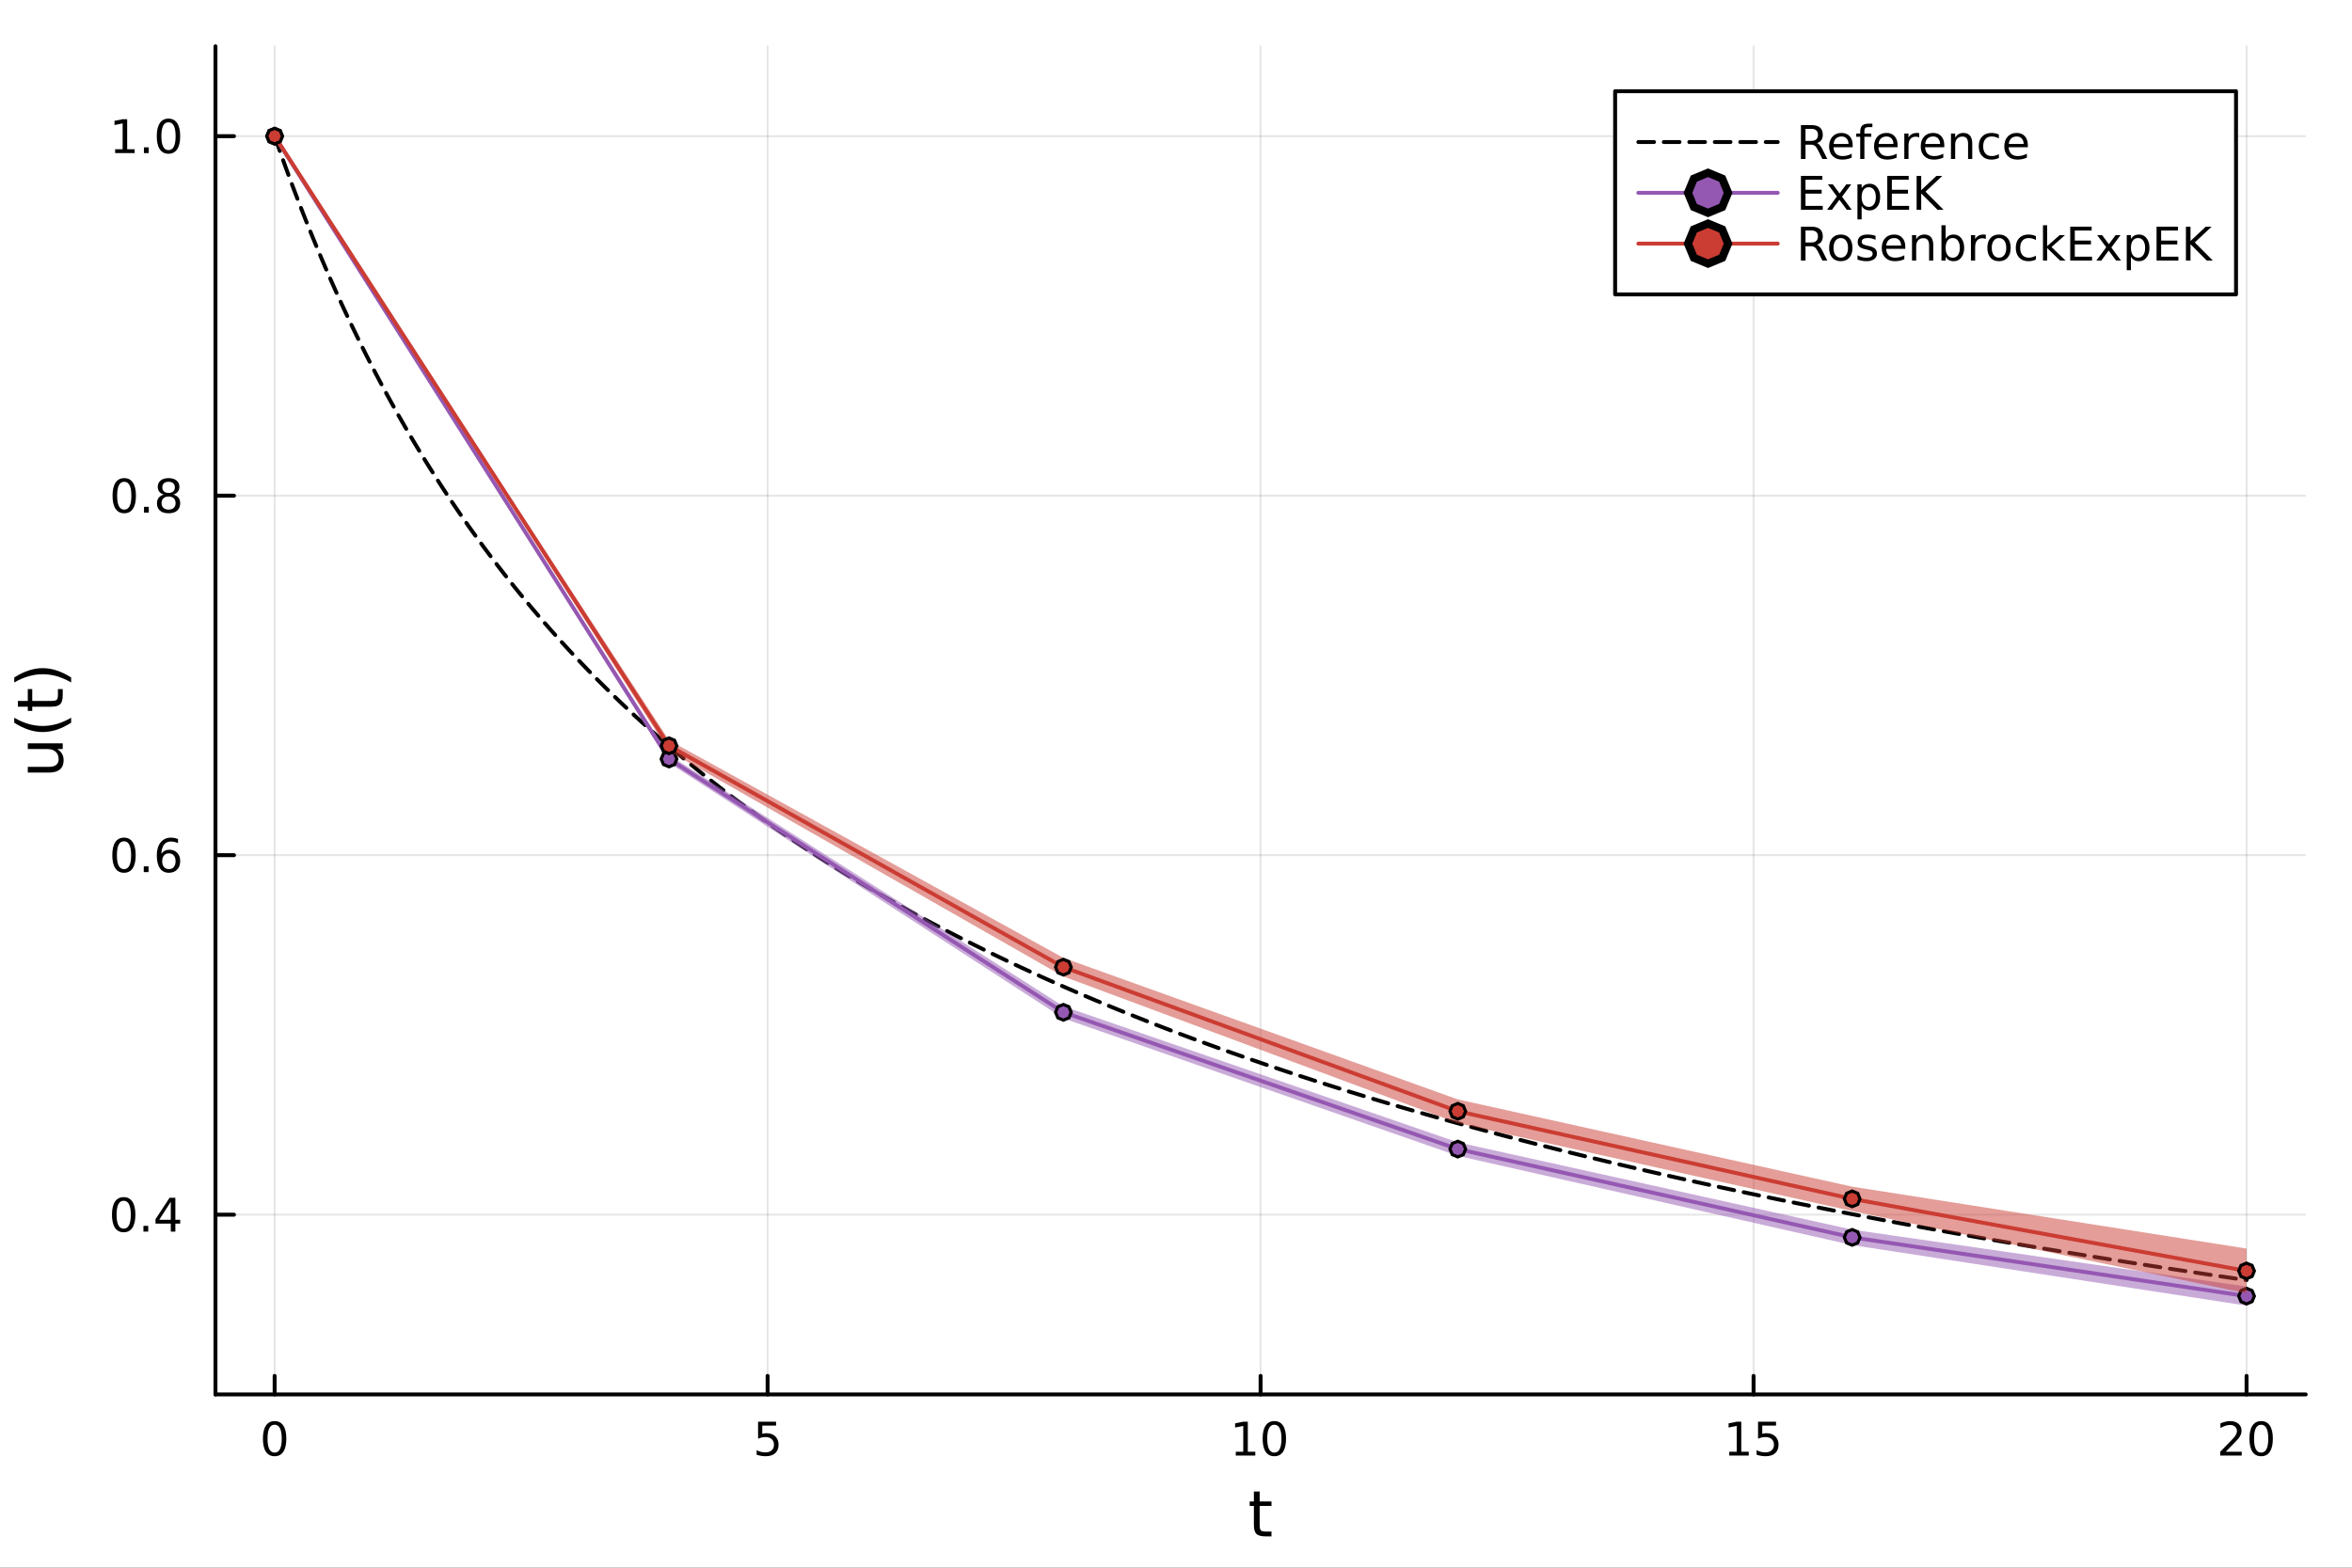 <?xml version="1.0" encoding="utf-8"?>
<svg xmlns="http://www.w3.org/2000/svg" xmlns:xlink="http://www.w3.org/1999/xlink" width="600" height="400" viewBox="0 0 2400 1600">
<rect x="0" y="0" width="2400" height="1600" fill="#333333" stroke="none"/>
<defs>
  <clipPath id="clip490">
    <rect x="0" y="0" width="2400" height="1600"/>
  </clipPath>
</defs>
<path clip-path="url(#clip490)" d="M0 1600 L2400 1600 L2400 0 L0 0  Z" fill="#ffffff" fill-rule="evenodd" fill-opacity="1"/>
<defs>
  <clipPath id="clip491">
    <rect x="480" y="0" width="1681" height="1600"/>
  </clipPath>
</defs>
<path clip-path="url(#clip490)" d="M219.866 1423.18 L2352.76 1423.18 L2352.76 47.244 L219.866 47.244  Z" fill="#ffffff" fill-rule="evenodd" fill-opacity="1"/>
<defs>
  <clipPath id="clip492">
    <rect x="219" y="47" width="2134" height="1377"/>
  </clipPath>
</defs>
<polyline clip-path="url(#clip492)" style="stroke:#000000; stroke-linecap:round; stroke-linejoin:round; stroke-width:2; stroke-opacity:0.1; fill:none" points="280.231,1423.18 280.231,47.244 "/>
<polyline clip-path="url(#clip492)" style="stroke:#000000; stroke-linecap:round; stroke-linejoin:round; stroke-width:2; stroke-opacity:0.1; fill:none" points="783.271,1423.18 783.271,47.244 "/>
<polyline clip-path="url(#clip492)" style="stroke:#000000; stroke-linecap:round; stroke-linejoin:round; stroke-width:2; stroke-opacity:0.1; fill:none" points="1286.31,1423.18 1286.31,47.244 "/>
<polyline clip-path="url(#clip492)" style="stroke:#000000; stroke-linecap:round; stroke-linejoin:round; stroke-width:2; stroke-opacity:0.1; fill:none" points="1789.35,1423.18 1789.35,47.244 "/>
<polyline clip-path="url(#clip492)" style="stroke:#000000; stroke-linecap:round; stroke-linejoin:round; stroke-width:2; stroke-opacity:0.1; fill:none" points="2292.39,1423.18 2292.39,47.244 "/>
<polyline clip-path="url(#clip490)" style="stroke:#000000; stroke-linecap:round; stroke-linejoin:round; stroke-width:4; stroke-opacity:1; fill:none" points="219.866,1423.18 2352.76,1423.18 "/>
<polyline clip-path="url(#clip490)" style="stroke:#000000; stroke-linecap:round; stroke-linejoin:round; stroke-width:4; stroke-opacity:1; fill:none" points="280.231,1423.18 280.231,1404.28 "/>
<polyline clip-path="url(#clip490)" style="stroke:#000000; stroke-linecap:round; stroke-linejoin:round; stroke-width:4; stroke-opacity:1; fill:none" points="783.271,1423.18 783.271,1404.28 "/>
<polyline clip-path="url(#clip490)" style="stroke:#000000; stroke-linecap:round; stroke-linejoin:round; stroke-width:4; stroke-opacity:1; fill:none" points="1286.31,1423.18 1286.31,1404.28 "/>
<polyline clip-path="url(#clip490)" style="stroke:#000000; stroke-linecap:round; stroke-linejoin:round; stroke-width:4; stroke-opacity:1; fill:none" points="1789.35,1423.18 1789.35,1404.28 "/>
<polyline clip-path="url(#clip490)" style="stroke:#000000; stroke-linecap:round; stroke-linejoin:round; stroke-width:4; stroke-opacity:1; fill:none" points="2292.39,1423.18 2292.39,1404.28 "/>
<path clip-path="url(#clip490)" d="M280.231 1454.1 Q276.62 1454.1 274.791 1457.66 Q272.986 1461.2 272.986 1468.33 Q272.986 1475.44 274.791 1479.01 Q276.62 1482.55 280.231 1482.55 Q283.865 1482.55 285.671 1479.01 Q287.5 1475.44 287.5 1468.33 Q287.5 1461.2 285.671 1457.66 Q283.865 1454.1 280.231 1454.1 M280.231 1450.39 Q286.041 1450.39 289.097 1455 Q292.175 1459.58 292.175 1468.33 Q292.175 1477.06 289.097 1481.67 Q286.041 1486.25 280.231 1486.25 Q274.421 1486.25 271.342 1481.67 Q268.287 1477.06 268.287 1468.33 Q268.287 1459.58 271.342 1455 Q274.421 1450.39 280.231 1450.39 Z" fill="#000000" fill-rule="nonzero" fill-opacity="1" /><path clip-path="url(#clip490)" d="M773.549 1451.02 L791.905 1451.02 L791.905 1454.96 L777.831 1454.96 L777.831 1463.43 Q778.85 1463.08 779.868 1462.92 Q780.887 1462.73 781.905 1462.73 Q787.692 1462.73 791.072 1465.9 Q794.452 1469.08 794.452 1474.49 Q794.452 1480.07 790.979 1483.17 Q787.507 1486.25 781.188 1486.25 Q779.012 1486.25 776.743 1485.88 Q774.498 1485.51 772.091 1484.77 L772.091 1480.07 Q774.174 1481.2 776.396 1481.76 Q778.618 1482.32 781.095 1482.32 Q785.1 1482.32 787.438 1480.21 Q789.776 1478.1 789.776 1474.49 Q789.776 1470.88 787.438 1468.77 Q785.1 1466.67 781.095 1466.67 Q779.22 1466.67 777.345 1467.08 Q775.493 1467.5 773.549 1468.38 L773.549 1451.02 Z" fill="#000000" fill-rule="nonzero" fill-opacity="1" /><path clip-path="url(#clip490)" d="M1261 1481.64 L1268.64 1481.64 L1268.64 1455.28 L1260.33 1456.95 L1260.33 1452.69 L1268.59 1451.02 L1273.27 1451.02 L1273.27 1481.64 L1280.91 1481.64 L1280.91 1485.58 L1261 1485.58 L1261 1481.64 Z" fill="#000000" fill-rule="nonzero" fill-opacity="1" /><path clip-path="url(#clip490)" d="M1300.35 1454.1 Q1296.74 1454.1 1294.91 1457.66 Q1293.11 1461.2 1293.11 1468.33 Q1293.11 1475.44 1294.91 1479.01 Q1296.74 1482.55 1300.35 1482.55 Q1303.98 1482.55 1305.79 1479.01 Q1307.62 1475.44 1307.62 1468.33 Q1307.62 1461.2 1305.79 1457.66 Q1303.98 1454.1 1300.35 1454.1 M1300.35 1450.39 Q1306.16 1450.39 1309.22 1455 Q1312.29 1459.58 1312.29 1468.33 Q1312.29 1477.06 1309.22 1481.67 Q1306.16 1486.25 1300.35 1486.25 Q1294.54 1486.25 1291.46 1481.67 Q1288.41 1477.06 1288.41 1468.33 Q1288.41 1459.58 1291.46 1455 Q1294.54 1450.39 1300.35 1450.39 Z" fill="#000000" fill-rule="nonzero" fill-opacity="1" /><path clip-path="url(#clip490)" d="M1764.54 1481.64 L1772.18 1481.64 L1772.18 1455.28 L1763.87 1456.95 L1763.87 1452.69 L1772.13 1451.02 L1776.8 1451.02 L1776.8 1481.64 L1784.44 1481.64 L1784.44 1485.58 L1764.54 1485.58 L1764.54 1481.64 Z" fill="#000000" fill-rule="nonzero" fill-opacity="1" /><path clip-path="url(#clip490)" d="M1793.93 1451.02 L1812.29 1451.02 L1812.29 1454.96 L1798.22 1454.96 L1798.22 1463.43 Q1799.24 1463.08 1800.25 1462.92 Q1801.27 1462.73 1802.29 1462.73 Q1808.08 1462.73 1811.46 1465.9 Q1814.84 1469.08 1814.84 1474.49 Q1814.84 1480.07 1811.36 1483.17 Q1807.89 1486.25 1801.57 1486.25 Q1799.4 1486.25 1797.13 1485.88 Q1794.88 1485.51 1792.48 1484.77 L1792.48 1480.07 Q1794.56 1481.2 1796.78 1481.76 Q1799 1482.32 1801.48 1482.32 Q1805.49 1482.32 1807.82 1480.21 Q1810.16 1478.1 1810.16 1474.49 Q1810.16 1470.88 1807.82 1468.77 Q1805.49 1466.67 1801.48 1466.67 Q1799.61 1466.67 1797.73 1467.08 Q1795.88 1467.5 1793.93 1468.38 L1793.93 1451.02 Z" fill="#000000" fill-rule="nonzero" fill-opacity="1" /><path clip-path="url(#clip490)" d="M2271.16 1481.64 L2287.48 1481.64 L2287.48 1485.58 L2265.54 1485.58 L2265.54 1481.64 Q2268.2 1478.89 2272.78 1474.26 Q2277.39 1469.61 2278.57 1468.27 Q2280.82 1465.74 2281.7 1464.01 Q2282.6 1462.25 2282.6 1460.56 Q2282.6 1457.8 2280.66 1456.07 Q2278.73 1454.33 2275.63 1454.33 Q2273.43 1454.33 2270.98 1455.09 Q2268.55 1455.86 2265.77 1457.41 L2265.77 1452.69 Q2268.59 1451.55 2271.05 1450.97 Q2273.5 1450.39 2275.54 1450.39 Q2280.91 1450.39 2284.1 1453.08 Q2287.3 1455.77 2287.3 1460.26 Q2287.3 1462.39 2286.49 1464.31 Q2285.7 1466.2 2283.59 1468.8 Q2283.02 1469.47 2279.91 1472.69 Q2276.81 1475.88 2271.16 1481.64 Z" fill="#000000" fill-rule="nonzero" fill-opacity="1" /><path clip-path="url(#clip490)" d="M2307.3 1454.1 Q2303.69 1454.1 2301.86 1457.66 Q2300.05 1461.2 2300.05 1468.33 Q2300.05 1475.44 2301.86 1479.01 Q2303.69 1482.55 2307.3 1482.55 Q2310.93 1482.55 2312.74 1479.01 Q2314.57 1475.44 2314.57 1468.33 Q2314.57 1461.2 2312.74 1457.66 Q2310.93 1454.1 2307.3 1454.1 M2307.3 1450.39 Q2313.11 1450.39 2316.16 1455 Q2319.24 1459.58 2319.24 1468.33 Q2319.24 1477.06 2316.16 1481.67 Q2313.11 1486.25 2307.3 1486.25 Q2301.49 1486.25 2298.41 1481.67 Q2295.35 1477.06 2295.35 1468.33 Q2295.35 1459.58 2298.41 1455 Q2301.49 1450.39 2307.3 1450.39 Z" fill="#000000" fill-rule="nonzero" fill-opacity="1" /><path clip-path="url(#clip490)" d="M1285.37 1522.27 L1285.37 1532.4 L1297.44 1532.4 L1297.44 1536.95 L1285.37 1536.95 L1285.37 1556.3 Q1285.37 1560.66 1286.55 1561.9 Q1287.76 1563.14 1291.42 1563.14 L1297.44 1563.14 L1297.44 1568.04 L1291.42 1568.04 Q1284.64 1568.04 1282.06 1565.53 Q1279.48 1562.98 1279.48 1556.3 L1279.48 1536.95 L1275.19 1536.95 L1275.19 1532.4 L1279.48 1532.4 L1279.48 1522.27 L1285.37 1522.27 Z" fill="#000000" fill-rule="nonzero" fill-opacity="1" /><polyline clip-path="url(#clip492)" style="stroke:#000000; stroke-linecap:round; stroke-linejoin:round; stroke-width:2; stroke-opacity:0.1; fill:none" points="219.866,1239.72 2352.76,1239.72 "/>
<polyline clip-path="url(#clip492)" style="stroke:#000000; stroke-linecap:round; stroke-linejoin:round; stroke-width:2; stroke-opacity:0.1; fill:none" points="219.866,872.806 2352.76,872.806 "/>
<polyline clip-path="url(#clip492)" style="stroke:#000000; stroke-linecap:round; stroke-linejoin:round; stroke-width:2; stroke-opacity:0.1; fill:none" points="219.866,505.889 2352.76,505.889 "/>
<polyline clip-path="url(#clip492)" style="stroke:#000000; stroke-linecap:round; stroke-linejoin:round; stroke-width:2; stroke-opacity:0.1; fill:none" points="219.866,138.973 2352.76,138.973 "/>
<polyline clip-path="url(#clip490)" style="stroke:#000000; stroke-linecap:round; stroke-linejoin:round; stroke-width:4; stroke-opacity:1; fill:none" points="219.866,1423.18 219.866,47.244 "/>
<polyline clip-path="url(#clip490)" style="stroke:#000000; stroke-linecap:round; stroke-linejoin:round; stroke-width:4; stroke-opacity:1; fill:none" points="219.866,1239.72 238.764,1239.72 "/>
<polyline clip-path="url(#clip490)" style="stroke:#000000; stroke-linecap:round; stroke-linejoin:round; stroke-width:4; stroke-opacity:1; fill:none" points="219.866,872.806 238.764,872.806 "/>
<polyline clip-path="url(#clip490)" style="stroke:#000000; stroke-linecap:round; stroke-linejoin:round; stroke-width:4; stroke-opacity:1; fill:none" points="219.866,505.889 238.764,505.889 "/>
<polyline clip-path="url(#clip490)" style="stroke:#000000; stroke-linecap:round; stroke-linejoin:round; stroke-width:4; stroke-opacity:1; fill:none" points="219.866,138.973 238.764,138.973 "/>
<path clip-path="url(#clip490)" d="M126.205 1225.52 Q122.593 1225.52 120.765 1229.09 Q118.959 1232.63 118.959 1239.76 Q118.959 1246.86 120.765 1250.43 Q122.593 1253.97 126.205 1253.97 Q129.839 1253.97 131.644 1250.43 Q133.473 1246.86 133.473 1239.76 Q133.473 1232.63 131.644 1229.09 Q129.839 1225.52 126.205 1225.52 M126.205 1221.82 Q132.015 1221.82 135.07 1226.42 Q138.149 1231.01 138.149 1239.76 Q138.149 1248.48 135.07 1253.09 Q132.015 1257.67 126.205 1257.67 Q120.394 1257.67 117.316 1253.09 Q114.26 1248.48 114.26 1239.76 Q114.26 1231.01 117.316 1226.42 Q120.394 1221.82 126.205 1221.82 Z" fill="#000000" fill-rule="nonzero" fill-opacity="1" /><path clip-path="url(#clip490)" d="M146.366 1251.12 L151.251 1251.12 L151.251 1257 L146.366 1257 L146.366 1251.12 Z" fill="#000000" fill-rule="nonzero" fill-opacity="1" /><path clip-path="url(#clip490)" d="M174.283 1226.52 L162.477 1244.96 L174.283 1244.96 L174.283 1226.52 M173.056 1222.44 L178.936 1222.44 L178.936 1244.96 L183.866 1244.96 L183.866 1248.85 L178.936 1248.85 L178.936 1257 L174.283 1257 L174.283 1248.85 L158.681 1248.85 L158.681 1244.34 L173.056 1222.44 Z" fill="#000000" fill-rule="nonzero" fill-opacity="1" /><path clip-path="url(#clip490)" d="M126.529 858.604 Q122.918 858.604 121.089 862.169 Q119.283 865.711 119.283 872.84 Q119.283 879.947 121.089 883.512 Q122.918 887.053 126.529 887.053 Q130.163 887.053 131.968 883.512 Q133.797 879.947 133.797 872.84 Q133.797 865.711 131.968 862.169 Q130.163 858.604 126.529 858.604 M126.529 854.901 Q132.339 854.901 135.394 859.507 Q138.473 864.09 138.473 872.84 Q138.473 881.567 135.394 886.174 Q132.339 890.757 126.529 890.757 Q120.718 890.757 117.64 886.174 Q114.584 881.567 114.584 872.84 Q114.584 864.09 117.64 859.507 Q120.718 854.901 126.529 854.901 Z" fill="#000000" fill-rule="nonzero" fill-opacity="1" /><path clip-path="url(#clip490)" d="M146.691 884.206 L151.575 884.206 L151.575 890.086 L146.691 890.086 L146.691 884.206 Z" fill="#000000" fill-rule="nonzero" fill-opacity="1" /><path clip-path="url(#clip490)" d="M172.339 870.942 Q169.19 870.942 167.339 873.095 Q165.51 875.248 165.51 878.998 Q165.51 882.724 167.339 884.9 Q169.19 887.053 172.339 887.053 Q175.487 887.053 177.315 884.9 Q179.167 882.724 179.167 878.998 Q179.167 875.248 177.315 873.095 Q175.487 870.942 172.339 870.942 M181.621 856.289 L181.621 860.549 Q179.862 859.715 178.056 859.276 Q176.274 858.836 174.514 858.836 Q169.885 858.836 167.431 861.961 Q165.001 865.086 164.653 871.405 Q166.019 869.391 168.079 868.326 Q170.139 867.238 172.616 867.238 Q177.825 867.238 180.834 870.41 Q183.866 873.558 183.866 878.998 Q183.866 884.322 180.718 887.539 Q177.57 890.757 172.339 890.757 Q166.343 890.757 163.172 886.174 Q160.001 881.567 160.001 872.84 Q160.001 864.646 163.89 859.785 Q167.778 854.901 174.329 854.901 Q176.089 854.901 177.871 855.248 Q179.676 855.595 181.621 856.289 Z" fill="#000000" fill-rule="nonzero" fill-opacity="1" /><path clip-path="url(#clip490)" d="M126.783 491.688 Q123.172 491.688 121.343 495.253 Q119.538 498.794 119.538 505.924 Q119.538 513.031 121.343 516.595 Q123.172 520.137 126.783 520.137 Q130.417 520.137 132.223 516.595 Q134.052 513.031 134.052 505.924 Q134.052 498.794 132.223 495.253 Q130.417 491.688 126.783 491.688 M126.783 487.984 Q132.593 487.984 135.649 492.591 Q138.728 497.174 138.728 505.924 Q138.728 514.651 135.649 519.257 Q132.593 523.841 126.783 523.841 Q120.973 523.841 117.894 519.257 Q114.839 514.651 114.839 505.924 Q114.839 497.174 117.894 492.591 Q120.973 487.984 126.783 487.984 Z" fill="#000000" fill-rule="nonzero" fill-opacity="1" /><path clip-path="url(#clip490)" d="M146.945 517.29 L151.829 517.29 L151.829 523.169 L146.945 523.169 L146.945 517.29 Z" fill="#000000" fill-rule="nonzero" fill-opacity="1" /><path clip-path="url(#clip490)" d="M172.014 506.757 Q168.681 506.757 166.76 508.54 Q164.862 510.322 164.862 513.447 Q164.862 516.572 166.76 518.355 Q168.681 520.137 172.014 520.137 Q175.348 520.137 177.269 518.355 Q179.19 516.549 179.19 513.447 Q179.19 510.322 177.269 508.54 Q175.371 506.757 172.014 506.757 M167.339 504.767 Q164.329 504.026 162.64 501.966 Q160.973 499.906 160.973 496.943 Q160.973 492.799 163.913 490.392 Q166.876 487.984 172.014 487.984 Q177.176 487.984 180.116 490.392 Q183.056 492.799 183.056 496.943 Q183.056 499.906 181.366 501.966 Q179.7 504.026 176.714 504.767 Q180.093 505.554 181.968 507.845 Q183.866 510.137 183.866 513.447 Q183.866 518.47 180.788 521.155 Q177.732 523.841 172.014 523.841 Q166.297 523.841 163.218 521.155 Q160.163 518.47 160.163 513.447 Q160.163 510.137 162.061 507.845 Q163.959 505.554 167.339 504.767 M165.626 497.382 Q165.626 500.068 167.292 501.572 Q168.982 503.077 172.014 503.077 Q175.024 503.077 176.714 501.572 Q178.426 500.068 178.426 497.382 Q178.426 494.697 176.714 493.193 Q175.024 491.688 172.014 491.688 Q168.982 491.688 167.292 493.193 Q165.626 494.697 165.626 497.382 Z" fill="#000000" fill-rule="nonzero" fill-opacity="1" /><path clip-path="url(#clip490)" d="M117.501 152.318 L125.14 152.318 L125.14 125.952 L116.83 127.619 L116.83 123.36 L125.093 121.693 L129.769 121.693 L129.769 152.318 L137.408 152.318 L137.408 156.253 L117.501 156.253 L117.501 152.318 Z" fill="#000000" fill-rule="nonzero" fill-opacity="1" /><path clip-path="url(#clip490)" d="M146.853 150.374 L151.737 150.374 L151.737 156.253 L146.853 156.253 L146.853 150.374 Z" fill="#000000" fill-rule="nonzero" fill-opacity="1" /><path clip-path="url(#clip490)" d="M171.922 124.772 Q168.311 124.772 166.482 128.337 Q164.677 131.878 164.677 139.008 Q164.677 146.114 166.482 149.679 Q168.311 153.221 171.922 153.221 Q175.556 153.221 177.362 149.679 Q179.19 146.114 179.19 139.008 Q179.19 131.878 177.362 128.337 Q175.556 124.772 171.922 124.772 M171.922 121.068 Q177.732 121.068 180.788 125.675 Q183.866 130.258 183.866 139.008 Q183.866 147.735 180.788 152.341 Q177.732 156.924 171.922 156.924 Q166.112 156.924 163.033 152.341 Q159.978 147.735 159.978 139.008 Q159.978 130.258 163.033 125.675 Q166.112 121.068 171.922 121.068 Z" fill="#000000" fill-rule="nonzero" fill-opacity="1" /><path clip-path="url(#clip490)" d="M49.936 788.509 L28.356 788.509 L28.356 782.652 L49.713 782.652 Q54.774 782.652 57.32 780.679 Q59.835 778.706 59.835 774.759 Q59.835 770.016 56.811 767.279 Q53.787 764.51 48.567 764.51 L28.356 764.51 L28.356 758.654 L64.004 758.654 L64.004 764.51 L58.53 764.51 Q61.776 766.643 63.368 769.475 Q64.927 772.276 64.927 776 Q64.927 782.143 61.108 785.326 Q57.288 788.509 49.936 788.509 M27.497 773.772 L27.497 773.772 Z" fill="#000000" fill-rule="nonzero" fill-opacity="1" /><path clip-path="url(#clip490)" d="M14.543 732.522 Q21.863 736.787 29.025 738.856 Q36.186 740.925 43.538 740.925 Q50.891 740.925 58.116 738.856 Q65.309 736.756 72.598 732.522 L72.598 737.615 Q65.118 742.389 57.893 744.776 Q50.668 747.132 43.538 747.132 Q36.441 747.132 29.247 744.776 Q22.054 742.421 14.543 737.615 L14.543 732.522 Z" fill="#000000" fill-rule="nonzero" fill-opacity="1" /><path clip-path="url(#clip490)" d="M18.235 715.367 L28.356 715.367 L28.356 703.304 L32.908 703.304 L32.908 715.367 L52.259 715.367 Q56.62 715.367 57.861 714.189 Q59.103 712.98 59.103 709.319 L59.103 703.304 L64.004 703.304 L64.004 709.319 Q64.004 716.099 61.49 718.677 Q58.943 721.255 52.259 721.255 L32.908 721.255 L32.908 725.552 L28.356 725.552 L28.356 721.255 L18.235 721.255 L18.235 715.367 Z" fill="#000000" fill-rule="nonzero" fill-opacity="1" /><path clip-path="url(#clip490)" d="M14.543 696.524 L14.543 691.432 Q22.054 686.658 29.247 684.302 Q36.441 681.915 43.538 681.915 Q50.668 681.915 57.893 684.302 Q65.118 686.658 72.598 691.432 L72.598 696.524 Q65.309 692.291 58.116 690.222 Q50.891 688.122 43.538 688.122 Q36.186 688.122 29.025 690.222 Q21.863 692.291 14.543 696.524 Z" fill="#000000" fill-rule="nonzero" fill-opacity="1" /><path clip-path="url(#clip492)" d="M280.231 138.973 L282.245 144.769 L284.259 150.512 L286.274 156.203 L288.288 161.843 L290.302 167.432 L292.316 172.972 L294.33 178.462 L296.344 183.904 L298.359 189.299 L300.373 194.646 L302.387 199.948 L304.401 205.203 L306.415 210.414 L308.43 215.58 L310.444 220.702 L312.458 225.782 L314.472 230.818 L316.486 235.813 L318.5 240.766 L320.515 245.678 L322.529 250.551 L324.543 255.383 L326.557 260.176 L328.571 264.93 L330.585 269.646 L332.6 274.324 L334.614 278.965 L336.628 283.57 L338.642 288.138 L340.656 292.67 L342.67 297.167 L344.685 301.629 L346.699 306.056 L348.713 310.45 L350.727 314.81 L352.741 319.136 L354.756 323.43 L356.77 327.692 L358.784 331.921 L360.798 336.119 L362.812 340.286 L364.826 344.422 L366.841 348.527 L368.855 352.603 L370.869 356.649 L372.883 360.665 L374.897 364.652 L376.911 368.611 L378.926 372.541 L380.94 376.444 L382.954 380.318 L384.968 384.165 L386.982 387.986 L388.996 391.779 L391.011 395.546 L393.025 399.287 L395.039 403.002 L397.053 406.692 L399.067 410.356 L401.082 413.995 L403.096 417.61 L405.11 421.2 L407.124 424.766 L409.138 428.309 L411.152 431.827 L413.167 435.322 L415.181 438.794 L417.195 442.244 L419.209 445.67 L421.223 449.074 L423.237 452.456 L425.252 455.817 L427.266 459.155 L429.28 462.472 L431.294 465.768 L433.308 469.043 L435.322 472.297 L437.337 475.531 L439.351 478.744 L441.365 481.937 L443.379 485.11 L445.393 488.263 L447.408 491.397 L449.422 494.512 L451.436 497.607 L453.45 500.684 L455.464 503.742 L457.478 506.781 L459.493 509.802 L461.507 512.804 L463.521 515.789 L465.535 518.755 L467.549 521.705 L469.563 524.636 L471.578 527.55 L473.592 530.448 L475.606 533.328 L477.62 536.191 L479.634 539.038 L481.648 541.868 L483.663 544.682 L485.677 547.479 L487.691 550.261 L489.705 553.027 L491.719 555.776 L493.734 558.511 L495.748 561.23 L497.762 563.933 L499.776 566.622 L501.79 569.295 L503.804 571.954 L505.819 574.597 L507.833 577.227 L509.847 579.841 L511.861 582.442 L513.875 585.028 L515.889 587.6 L517.904 590.158 L519.918 592.702 L521.932 595.232 L523.946 597.749 L525.96 600.252 L527.974 602.742 L529.989 605.219 L532.003 607.683 L534.017 610.134 L536.031 612.571 L538.045 614.996 L540.06 617.408 L542.074 619.808 L544.088 622.195 L546.102 624.57 L548.116 626.933 L550.13 629.283 L552.145 631.622 L554.159 633.948 L556.173 636.263 L558.187 638.566 L560.201 640.857 L562.215 643.136 L564.23 645.405 L566.244 647.662 L568.258 649.907 L570.272 652.142 L572.286 654.365 L574.301 656.577 L576.315 658.779 L578.329 660.969 L580.343 663.149 L582.357 665.318 L584.371 667.477 L586.386 669.625 L588.4 671.763 L590.414 673.891 L592.428 676.008 L594.442 678.115 L596.456 680.212 L598.471 682.299 L600.485 684.377 L602.499 686.444 L604.513 688.502 L606.527 690.55 L608.541 692.588 L610.556 694.617 L612.57 696.636 L614.584 698.646 L616.598 700.647 L618.612 702.638 L620.627 704.62 L622.641 706.594 L624.655 708.558 L626.669 710.513 L628.683 712.459 L630.697 714.397 L632.712 716.325 L634.726 718.245 L636.74 720.157 L638.754 722.059 L640.768 723.954 L642.782 725.84 L644.797 727.717 L646.811 729.586 L648.825 731.447 L650.839 733.3 L652.853 735.144 L654.867 736.981 L656.882 738.809 L658.896 740.63 L660.91 742.442 L662.924 744.247 L664.938 746.044 L666.953 747.833 L668.967 749.614 L670.981 751.388 L672.995 753.155 L675.009 754.913 L677.023 756.665 L679.038 758.408 L681.052 760.145 L683.066 761.874 L685.08 763.596 L687.094 765.311 L689.108 767.018 L691.123 768.719 L693.137 770.412 L695.151 772.098 L697.165 773.778 L699.179 775.45 L701.193 777.116 L703.208 778.775 L705.222 780.427 L707.236 782.072 L709.25 783.71 L711.264 785.342 L713.279 786.967 L715.293 788.586 L717.307 790.198 L719.321 791.804 L721.335 793.403 L723.349 794.996 L725.364 796.583 L727.378 798.163 L729.392 799.737 L731.406 801.305 L733.42 802.867 L735.434 804.422 L737.449 805.971 L739.463 807.515 L741.477 809.052 L743.491 810.583 L745.505 812.109 L747.519 813.628 L749.534 815.142 L751.548 816.65 L753.562 818.151 L755.576 819.648 L757.59 821.138 L759.605 822.623 L761.619 824.102 L763.633 825.576 L765.647 827.044 L767.661 828.506 L769.675 829.963 L771.69 831.414 L773.704 832.86 L775.718 834.301 L777.732 835.736 L779.746 837.166 L781.76 838.59 L783.775 840.01 L785.789 841.424 L787.803 842.833 L789.817 844.236 L791.831 845.635 L793.845 847.028 L795.86 848.416 L797.874 849.8 L799.888 851.178 L801.902 852.551 L803.916 853.919 L805.931 855.283 L807.945 856.641 L809.959 857.994 L811.973 859.343 L813.987 860.687 L816.001 862.026 L818.016 863.36 L820.03 864.69 L822.044 866.015 L824.058 867.335 L826.072 868.65 L828.086 869.961 L830.101 871.268 L832.115 872.569 L834.129 873.867 L836.143 875.159 L838.157 876.447 L840.171 877.731 L842.186 879.01 L844.2 880.285 L846.214 881.556 L848.228 882.822 L850.242 884.083 L852.257 885.341 L854.271 886.594 L856.285 887.843 L858.299 889.088 L860.313 890.328 L862.327 891.564 L864.342 892.796 L866.356 894.024 L868.37 895.248 L870.384 896.467 L872.398 897.683 L874.412 898.894 L876.427 900.102 L878.441 901.305 L880.455 902.505 L882.469 903.7 L884.483 904.892 L886.498 906.079 L888.512 907.263 L890.526 908.443 L892.54 909.619 L894.554 910.791 L896.568 911.959 L898.583 913.124 L900.597 914.285 L902.611 915.441 L904.625 916.595 L906.639 917.744 L908.653 918.89 L910.668 920.032 L912.682 921.17 L914.696 922.305 L916.71 923.436 L918.724 924.564 L920.738 925.688 L922.753 926.808 L924.767 927.925 L926.781 929.039 L928.795 930.148 L930.809 931.255 L932.824 932.358 L934.838 933.457 L936.852 934.553 L938.866 935.646 L940.88 936.735 L942.894 937.821 L944.909 938.903 L946.923 939.982 L948.937 941.058 L950.951 942.13 L952.965 943.199 L954.979 944.265 L956.994 945.328 L959.008 946.387 L961.022 947.443 L963.036 948.496 L965.05 949.545 L967.064 950.592 L969.079 951.635 L971.093 952.675 L973.107 953.712 L975.121 954.746 L977.135 955.777 L979.15 956.805 L981.164 957.829 L983.178 958.851 L985.192 959.869 L987.206 960.885 L989.22 961.897 L991.235 962.907 L993.249 963.913 L995.263 964.917 L997.277 965.917 L999.291 966.915 L1001.31 967.91 L1003.32 968.901 L1005.33 969.89 L1007.35 970.876 L1009.36 971.859 L1011.38 972.839 L1013.39 973.817 L1015.4 974.791 L1017.42 975.763 L1019.43 976.732 L1021.45 977.698 L1023.46 978.662 L1025.48 979.622 L1027.49 980.58 L1029.5 981.535 L1031.52 982.488 L1033.53 983.438 L1035.55 984.385 L1037.56 985.329 L1039.57 986.271 L1041.59 987.21 L1043.6 988.146 L1045.62 989.08 L1047.63 990.011 L1049.65 990.939 L1051.66 991.865 L1053.67 992.788 L1055.69 993.709 L1057.7 994.627 L1059.72 995.543 L1061.73 996.456 L1063.74 997.366 L1065.76 998.274 L1067.77 999.18 L1069.79 1000.08 L1071.8 1000.98 L1073.82 1001.88 L1075.83 1002.78 L1077.84 1003.67 L1079.86 1004.56 L1081.87 1005.45 L1083.89 1006.33 L1085.9 1007.22 L1087.91 1008.1 L1089.93 1008.98 L1091.94 1009.85 L1093.96 1010.73 L1095.97 1011.6 L1097.99 1012.47 L1100 1013.34 L1102.01 1014.2 L1104.03 1015.06 L1106.04 1015.92 L1108.06 1016.78 L1110.07 1017.64 L1112.09 1018.49 L1114.1 1019.34 L1116.11 1020.19 L1118.13 1021.04 L1120.14 1021.88 L1122.16 1022.72 L1124.17 1023.56 L1126.18 1024.4 L1128.2 1025.23 L1130.21 1026.07 L1132.23 1026.9 L1134.24 1027.73 L1136.26 1028.55 L1138.27 1029.38 L1140.28 1030.2 L1142.3 1031.02 L1144.31 1031.84 L1146.33 1032.66 L1148.34 1033.47 L1150.35 1034.28 L1152.37 1035.09 L1154.38 1035.9 L1156.4 1036.7 L1158.41 1037.51 L1160.43 1038.31 L1162.44 1039.11 L1164.45 1039.91 L1166.47 1040.7 L1168.48 1041.5 L1170.5 1042.29 L1172.51 1043.08 L1174.52 1043.86 L1176.54 1044.65 L1178.55 1045.43 L1180.57 1046.21 L1182.58 1046.99 L1184.6 1047.77 L1186.61 1048.55 L1188.62 1049.32 L1190.64 1050.09 L1192.65 1050.86 L1194.67 1051.63 L1196.68 1052.4 L1198.69 1053.16 L1200.71 1053.92 L1202.72 1054.68 L1204.74 1055.44 L1206.75 1056.2 L1208.77 1056.95 L1210.78 1057.71 L1212.79 1058.46 L1214.81 1059.21 L1216.82 1059.96 L1218.84 1060.7 L1220.85 1061.44 L1222.86 1062.19 L1224.88 1062.93 L1226.89 1063.67 L1228.91 1064.4 L1230.92 1065.14 L1232.94 1065.87 L1234.95 1066.6 L1236.96 1067.33 L1238.98 1068.06 L1240.99 1068.79 L1243.01 1069.51 L1245.02 1070.23 L1247.03 1070.95 L1249.05 1071.67 L1251.06 1072.39 L1253.08 1073.11 L1255.09 1073.82 L1257.11 1074.53 L1259.12 1075.25 L1261.13 1075.95 L1263.15 1076.66 L1265.16 1077.37 L1267.18 1078.07 L1269.19 1078.78 L1271.2 1079.48 L1273.22 1080.18 L1275.23 1080.87 L1277.25 1081.57 L1279.26 1082.26 L1281.28 1082.96 L1283.29 1083.65 L1285.3 1084.34 L1287.32 1085.03 L1289.33 1085.71 L1291.35 1086.4 L1293.36 1087.08 L1295.37 1087.76 L1297.39 1088.44 L1299.4 1089.12 L1301.42 1089.8 L1303.43 1090.47 L1305.45 1091.15 L1307.46 1091.82 L1309.47 1092.49 L1311.49 1093.16 L1313.5 1093.83 L1315.52 1094.5 L1317.53 1095.16 L1319.54 1095.82 L1321.56 1096.49 L1323.57 1097.15 L1325.59 1097.81 L1327.6 1098.46 L1329.62 1099.12 L1331.63 1099.77 L1333.64 1100.43 L1335.66 1101.08 L1337.67 1101.73 L1339.69 1102.38 L1341.7 1103.03 L1343.72 1103.67 L1345.73 1104.32 L1347.74 1104.96 L1349.76 1105.6 L1351.77 1106.24 L1353.79 1106.88 L1355.8 1107.52 L1357.81 1108.15 L1359.83 1108.79 L1361.84 1109.42 L1363.86 1110.05 L1365.87 1110.68 L1367.89 1111.31 L1369.9 1111.94 L1371.91 1112.57 L1373.93 1113.19 L1375.94 1113.82 L1377.96 1114.44 L1379.97 1115.06 L1381.98 1115.68 L1384 1116.3 L1386.01 1116.92 L1388.03 1117.53 L1390.04 1118.15 L1392.06 1118.76 L1394.07 1119.37 L1396.08 1119.98 L1398.1 1120.59 L1400.11 1121.2 L1402.13 1121.81 L1404.14 1122.41 L1406.15 1123.02 L1408.17 1123.62 L1410.18 1124.22 L1412.2 1124.82 L1414.21 1125.42 L1416.23 1126.02 L1418.24 1126.61 L1420.25 1127.21 L1422.27 1127.8 L1424.28 1128.4 L1426.3 1128.99 L1428.31 1129.58 L1430.32 1130.17 L1432.34 1130.75 L1434.35 1131.34 L1436.37 1131.93 L1438.38 1132.51 L1440.4 1133.09 L1442.41 1133.68 L1444.42 1134.26 L1446.44 1134.84 L1448.45 1135.41 L1450.47 1135.99 L1452.48 1136.57 L1454.49 1137.14 L1456.51 1137.71 L1458.52 1138.29 L1460.54 1138.86 L1462.55 1139.43 L1464.57 1140 L1466.58 1140.56 L1468.59 1141.13 L1470.61 1141.7 L1472.62 1142.26 L1474.64 1142.82 L1476.65 1143.39 L1478.66 1143.95 L1480.68 1144.51 L1482.69 1145.07 L1484.71 1145.62 L1486.72 1146.18 L1488.74 1146.73 L1490.75 1147.29 L1492.76 1147.84 L1494.78 1148.39 L1496.79 1148.94 L1498.81 1149.49 L1500.82 1150.04 L1502.83 1150.59 L1504.85 1151.14 L1506.86 1151.68 L1508.88 1152.23 L1510.89 1152.77 L1512.91 1153.31 L1514.92 1153.85 L1516.93 1154.39 L1518.95 1154.93 L1520.96 1155.47 L1522.98 1156.01 L1524.99 1156.54 L1527 1157.08 L1529.02 1157.61 L1531.03 1158.14 L1533.05 1158.68 L1535.06 1159.21 L1537.08 1159.74 L1539.09 1160.26 L1541.1 1160.79 L1543.12 1161.32 L1545.13 1161.84 L1547.15 1162.37 L1549.16 1162.89 L1551.17 1163.41 L1553.19 1163.94 L1555.2 1164.46 L1557.22 1164.98 L1559.23 1165.49 L1561.25 1166.01 L1563.26 1166.53 L1565.27 1167.04 L1567.29 1167.56 L1569.3 1168.07 L1571.32 1168.59 L1573.33 1169.1 L1575.35 1169.61 L1577.36 1170.12 L1579.37 1170.63 L1581.39 1171.13 L1583.4 1171.64 L1585.42 1172.15 L1587.43 1172.65 L1589.44 1173.16 L1591.46 1173.66 L1593.47 1174.16 L1595.49 1174.66 L1597.5 1175.16 L1599.52 1175.66 L1601.53 1176.16 L1603.54 1176.66 L1605.56 1177.15 L1607.57 1177.65 L1609.59 1178.14 L1611.6 1178.64 L1613.61 1179.13 L1615.63 1179.62 L1617.64 1180.11 L1619.66 1180.6 L1621.67 1181.09 L1623.69 1181.58 L1625.7 1182.07 L1627.71 1182.56 L1629.73 1183.04 L1631.74 1183.53 L1633.76 1184.01 L1635.77 1184.49 L1637.78 1184.98 L1639.8 1185.46 L1641.81 1185.94 L1643.83 1186.42 L1645.84 1186.89 L1647.86 1187.37 L1649.87 1187.85 L1651.88 1188.33 L1653.9 1188.8 L1655.91 1189.28 L1657.93 1189.75 L1659.94 1190.22 L1661.95 1190.69 L1663.97 1191.16 L1665.98 1191.63 L1668 1192.1 L1670.01 1192.57 L1672.03 1193.04 L1674.04 1193.51 L1676.05 1193.97 L1678.07 1194.44 L1680.08 1194.9 L1682.1 1195.36 L1684.11 1195.83 L1686.12 1196.29 L1688.14 1196.75 L1690.15 1197.21 L1692.17 1197.67 L1694.18 1198.13 L1696.2 1198.59 L1698.21 1199.04 L1700.22 1199.5 L1702.24 1199.95 L1704.25 1200.41 L1706.27 1200.86 L1708.28 1201.32 L1710.29 1201.77 L1712.31 1202.22 L1714.32 1202.67 L1716.34 1203.12 L1718.35 1203.57 L1720.37 1204.02 L1722.38 1204.46 L1724.39 1204.91 L1726.41 1205.36 L1728.42 1205.8 L1730.44 1206.25 L1732.45 1206.69 L1734.46 1207.13 L1736.48 1207.57 L1738.49 1208.02 L1740.51 1208.46 L1742.52 1208.9 L1744.54 1209.33 L1746.55 1209.77 L1748.56 1210.21 L1750.58 1210.65 L1752.59 1211.08 L1754.61 1211.52 L1756.62 1211.95 L1758.63 1212.39 L1760.65 1212.82 L1762.66 1213.25 L1764.68 1213.68 L1766.69 1214.11 L1768.71 1214.55 L1770.72 1214.97 L1772.73 1215.4 L1774.75 1215.83 L1776.76 1216.26 L1778.78 1216.69 L1780.79 1217.11 L1782.81 1217.54 L1784.82 1217.96 L1786.83 1218.38 L1788.85 1218.81 L1790.86 1219.23 L1792.88 1219.65 L1794.89 1220.07 L1796.9 1220.49 L1798.92 1220.91 L1800.93 1221.33 L1802.95 1221.75 L1804.96 1222.17 L1806.98 1222.58 L1808.99 1223 L1811 1223.41 L1813.02 1223.83 L1815.03 1224.24 L1817.05 1224.66 L1819.06 1225.07 L1821.07 1225.48 L1823.09 1225.89 L1825.1 1226.3 L1827.12 1226.71 L1829.13 1227.12 L1831.15 1227.53 L1833.16 1227.94 L1835.17 1228.34 L1837.19 1228.75 L1839.2 1229.16 L1841.22 1229.56 L1843.23 1229.97 L1845.24 1230.37 L1847.26 1230.77 L1849.27 1231.18 L1851.29 1231.58 L1853.3 1231.98 L1855.32 1232.38 L1857.33 1232.78 L1859.34 1233.18 L1861.36 1233.58 L1863.37 1233.98 L1865.39 1234.37 L1867.4 1234.77 L1869.41 1235.17 L1871.43 1235.56 L1873.44 1235.96 L1875.46 1236.35 L1877.47 1236.75 L1879.49 1237.14 L1881.5 1237.53 L1883.51 1237.92 L1885.53 1238.31 L1887.54 1238.71 L1889.56 1239.1 L1891.57 1239.48 L1893.58 1239.87 L1895.6 1240.26 L1897.61 1240.65 L1899.63 1241.04 L1901.64 1241.42 L1903.66 1241.81 L1905.67 1242.19 L1907.68 1242.58 L1909.7 1242.96 L1911.71 1243.34 L1913.73 1243.73 L1915.74 1244.11 L1917.75 1244.49 L1919.77 1244.87 L1921.78 1245.25 L1923.8 1245.63 L1925.81 1246.01 L1927.83 1246.39 L1929.84 1246.77 L1931.85 1247.14 L1933.87 1247.52 L1935.88 1247.9 L1937.9 1248.27 L1939.91 1248.65 L1941.92 1249.02 L1943.94 1249.4 L1945.95 1249.77 L1947.97 1250.14 L1949.98 1250.51 L1952 1250.89 L1954.01 1251.26 L1956.02 1251.63 L1958.04 1252 L1960.05 1252.37 L1962.07 1252.73 L1964.08 1253.1 L1966.09 1253.47 L1968.11 1253.84 L1970.12 1254.2 L1972.14 1254.57 L1974.15 1254.94 L1976.17 1255.3 L1978.18 1255.66 L1980.19 1256.03 L1982.21 1256.39 L1984.22 1256.75 L1986.24 1257.12 L1988.25 1257.48 L1990.26 1257.84 L1992.28 1258.2 L1994.29 1258.56 L1996.31 1258.92 L1998.32 1259.28 L2000.34 1259.64 L2002.35 1259.99 L2004.36 1260.35 L2006.38 1260.71 L2008.39 1261.06 L2010.41 1261.42 L2012.42 1261.77 L2014.44 1262.13 L2016.45 1262.48 L2018.46 1262.84 L2020.48 1263.19 L2022.49 1263.54 L2024.51 1263.89 L2026.52 1264.24 L2028.53 1264.6 L2030.55 1264.95 L2032.56 1265.3 L2034.58 1265.65 L2036.59 1265.99 L2038.61 1266.34 L2040.62 1266.69 L2042.63 1267.04 L2044.65 1267.38 L2046.66 1267.73 L2048.68 1268.08 L2050.69 1268.42 L2052.7 1268.77 L2054.72 1269.11 L2056.73 1269.45 L2058.75 1269.8 L2060.76 1270.14 L2062.78 1270.48 L2064.79 1270.82 L2066.8 1271.17 L2068.82 1271.51 L2070.83 1271.85 L2072.85 1272.19 L2074.86 1272.53 L2076.87 1272.86 L2078.89 1273.2 L2080.9 1273.54 L2082.92 1273.88 L2084.93 1274.22 L2086.95 1274.55 L2088.96 1274.89 L2090.97 1275.22 L2092.99 1275.56 L2095 1275.89 L2097.02 1276.23 L2099.03 1276.56 L2101.04 1276.89 L2103.06 1277.23 L2105.07 1277.56 L2107.09 1277.89 L2109.1 1278.22 L2111.12 1278.55 L2113.13 1278.88 L2115.14 1279.21 L2117.16 1279.54 L2119.17 1279.87 L2121.19 1280.2 L2123.2 1280.52 L2125.21 1280.85 L2127.23 1281.18 L2129.24 1281.51 L2131.26 1281.83 L2133.27 1282.16 L2135.29 1282.48 L2137.3 1282.81 L2139.31 1283.13 L2141.33 1283.46 L2143.34 1283.78 L2145.36 1284.1 L2147.37 1284.42 L2149.38 1284.75 L2151.4 1285.07 L2153.41 1285.39 L2155.43 1285.71 L2157.44 1286.03 L2159.46 1286.35 L2161.47 1286.67 L2163.48 1286.99 L2165.5 1287.31 L2167.51 1287.62 L2169.53 1287.94 L2171.54 1288.26 L2173.55 1288.57 L2175.57 1288.89 L2177.58 1289.21 L2179.6 1289.52 L2181.61 1289.84 L2183.63 1290.15 L2185.64 1290.46 L2187.65 1290.78 L2189.67 1291.09 L2191.68 1291.4 L2193.7 1291.72 L2195.71 1292.03 L2197.72 1292.34 L2199.74 1292.65 L2201.75 1292.96 L2203.77 1293.27 L2205.78 1293.58 L2207.8 1293.89 L2209.81 1294.2 L2211.82 1294.51 L2213.84 1294.82 L2215.85 1295.12 L2217.87 1295.43 L2219.88 1295.74 L2221.9 1296.04 L2223.91 1296.35 L2225.92 1296.66 L2227.94 1296.96 L2229.95 1297.27 L2231.97 1297.57 L2233.98 1297.87 L2235.99 1298.18 L2238.01 1298.48 L2240.02 1298.78 L2242.04 1299.09 L2244.05 1299.39 L2246.07 1299.69 L2248.08 1299.99 L2250.09 1300.29 L2252.11 1300.59 L2254.12 1300.89 L2256.14 1301.19 L2258.15 1301.49 L2260.16 1301.79 L2262.18 1302.09 L2264.19 1302.39 L2266.21 1302.68 L2268.22 1302.98 L2270.24 1303.28 L2272.25 1303.57 L2274.26 1303.87 L2276.28 1304.16 L2278.29 1304.46 L2280.31 1304.75 L2282.32 1305.05 L2284.33 1305.34 L2286.35 1305.64 L2288.36 1305.93 L2290.38 1306.22 L2292.39 1306.52 L2292.39 1306.52 L2290.38 1306.22 L2288.36 1305.93 L2286.35 1305.64 L2284.33 1305.34 L2282.32 1305.05 L2280.31 1304.75 L2278.29 1304.46 L2276.28 1304.16 L2274.26 1303.87 L2272.25 1303.57 L2270.24 1303.28 L2268.22 1302.98 L2266.21 1302.68 L2264.19 1302.39 L2262.18 1302.09 L2260.16 1301.79 L2258.15 1301.49 L2256.14 1301.19 L2254.12 1300.89 L2252.11 1300.59 L2250.09 1300.29 L2248.08 1299.99 L2246.07 1299.69 L2244.05 1299.39 L2242.04 1299.09 L2240.02 1298.78 L2238.01 1298.48 L2235.99 1298.18 L2233.98 1297.87 L2231.97 1297.57 L2229.95 1297.27 L2227.94 1296.96 L2225.92 1296.66 L2223.91 1296.35 L2221.9 1296.04 L2219.88 1295.74 L2217.87 1295.43 L2215.85 1295.12 L2213.84 1294.82 L2211.82 1294.51 L2209.81 1294.2 L2207.8 1293.89 L2205.78 1293.58 L2203.77 1293.27 L2201.75 1292.96 L2199.74 1292.65 L2197.72 1292.34 L2195.71 1292.03 L2193.7 1291.72 L2191.68 1291.4 L2189.67 1291.09 L2187.65 1290.78 L2185.64 1290.46 L2183.63 1290.15 L2181.61 1289.84 L2179.6 1289.52 L2177.58 1289.21 L2175.57 1288.89 L2173.55 1288.57 L2171.54 1288.26 L2169.53 1287.94 L2167.51 1287.62 L2165.5 1287.31 L2163.48 1286.99 L2161.47 1286.67 L2159.46 1286.35 L2157.44 1286.03 L2155.43 1285.71 L2153.41 1285.39 L2151.4 1285.07 L2149.38 1284.75 L2147.37 1284.42 L2145.36 1284.1 L2143.34 1283.78 L2141.33 1283.46 L2139.31 1283.13 L2137.3 1282.81 L2135.29 1282.48 L2133.27 1282.16 L2131.26 1281.83 L2129.24 1281.51 L2127.23 1281.18 L2125.21 1280.85 L2123.2 1280.52 L2121.19 1280.2 L2119.17 1279.87 L2117.16 1279.54 L2115.14 1279.21 L2113.13 1278.88 L2111.12 1278.55 L2109.1 1278.22 L2107.09 1277.89 L2105.07 1277.56 L2103.06 1277.23 L2101.04 1276.89 L2099.03 1276.56 L2097.02 1276.23 L2095 1275.89 L2092.99 1275.56 L2090.97 1275.22 L2088.96 1274.89 L2086.95 1274.55 L2084.93 1274.22 L2082.92 1273.88 L2080.9 1273.54 L2078.89 1273.2 L2076.87 1272.86 L2074.86 1272.53 L2072.85 1272.19 L2070.83 1271.85 L2068.82 1271.51 L2066.8 1271.17 L2064.79 1270.82 L2062.78 1270.48 L2060.76 1270.14 L2058.75 1269.8 L2056.73 1269.45 L2054.72 1269.11 L2052.7 1268.77 L2050.69 1268.42 L2048.68 1268.08 L2046.66 1267.73 L2044.65 1267.38 L2042.63 1267.04 L2040.62 1266.69 L2038.61 1266.34 L2036.59 1265.99 L2034.58 1265.65 L2032.56 1265.3 L2030.55 1264.95 L2028.53 1264.6 L2026.52 1264.24 L2024.51 1263.89 L2022.49 1263.54 L2020.48 1263.19 L2018.46 1262.84 L2016.45 1262.48 L2014.44 1262.13 L2012.42 1261.77 L2010.41 1261.42 L2008.39 1261.06 L2006.38 1260.71 L2004.36 1260.35 L2002.35 1259.99 L2000.34 1259.64 L1998.32 1259.28 L1996.31 1258.92 L1994.29 1258.56 L1992.28 1258.2 L1990.26 1257.84 L1988.25 1257.48 L1986.24 1257.12 L1984.22 1256.75 L1982.21 1256.39 L1980.19 1256.03 L1978.18 1255.66 L1976.17 1255.3 L1974.15 1254.94 L1972.14 1254.57 L1970.12 1254.2 L1968.11 1253.84 L1966.09 1253.47 L1964.08 1253.1 L1962.07 1252.73 L1960.05 1252.37 L1958.04 1252 L1956.02 1251.63 L1954.01 1251.26 L1952 1250.89 L1949.98 1250.51 L1947.97 1250.14 L1945.95 1249.77 L1943.94 1249.4 L1941.92 1249.02 L1939.91 1248.65 L1937.9 1248.27 L1935.88 1247.9 L1933.87 1247.52 L1931.85 1247.14 L1929.84 1246.77 L1927.83 1246.39 L1925.81 1246.01 L1923.8 1245.63 L1921.78 1245.25 L1919.77 1244.87 L1917.75 1244.49 L1915.74 1244.11 L1913.73 1243.73 L1911.71 1243.34 L1909.7 1242.96 L1907.68 1242.58 L1905.67 1242.19 L1903.66 1241.81 L1901.64 1241.42 L1899.63 1241.04 L1897.61 1240.65 L1895.6 1240.26 L1893.58 1239.87 L1891.57 1239.48 L1889.56 1239.1 L1887.54 1238.71 L1885.53 1238.31 L1883.51 1237.92 L1881.5 1237.53 L1879.49 1237.14 L1877.47 1236.75 L1875.46 1236.35 L1873.44 1235.96 L1871.43 1235.56 L1869.41 1235.17 L1867.4 1234.77 L1865.39 1234.37 L1863.37 1233.98 L1861.36 1233.58 L1859.34 1233.18 L1857.33 1232.78 L1855.32 1232.38 L1853.3 1231.98 L1851.29 1231.58 L1849.27 1231.18 L1847.26 1230.77 L1845.24 1230.37 L1843.23 1229.97 L1841.22 1229.56 L1839.2 1229.16 L1837.19 1228.75 L1835.17 1228.34 L1833.16 1227.94 L1831.15 1227.53 L1829.13 1227.12 L1827.12 1226.71 L1825.1 1226.3 L1823.09 1225.89 L1821.07 1225.48 L1819.06 1225.07 L1817.05 1224.66 L1815.03 1224.24 L1813.02 1223.83 L1811 1223.41 L1808.99 1223 L1806.98 1222.58 L1804.96 1222.17 L1802.95 1221.75 L1800.93 1221.33 L1798.92 1220.91 L1796.9 1220.49 L1794.89 1220.07 L1792.88 1219.65 L1790.86 1219.23 L1788.85 1218.81 L1786.83 1218.38 L1784.82 1217.96 L1782.81 1217.54 L1780.79 1217.11 L1778.78 1216.69 L1776.76 1216.26 L1774.75 1215.83 L1772.73 1215.4 L1770.72 1214.97 L1768.71 1214.55 L1766.69 1214.11 L1764.68 1213.68 L1762.66 1213.25 L1760.65 1212.82 L1758.63 1212.39 L1756.62 1211.95 L1754.61 1211.52 L1752.59 1211.08 L1750.58 1210.65 L1748.56 1210.21 L1746.55 1209.77 L1744.54 1209.33 L1742.52 1208.9 L1740.51 1208.46 L1738.49 1208.02 L1736.48 1207.57 L1734.46 1207.13 L1732.45 1206.69 L1730.44 1206.25 L1728.42 1205.8 L1726.41 1205.36 L1724.39 1204.91 L1722.38 1204.46 L1720.37 1204.02 L1718.35 1203.57 L1716.34 1203.12 L1714.32 1202.67 L1712.31 1202.22 L1710.29 1201.77 L1708.28 1201.32 L1706.27 1200.86 L1704.25 1200.41 L1702.24 1199.95 L1700.22 1199.5 L1698.21 1199.04 L1696.2 1198.59 L1694.18 1198.13 L1692.17 1197.67 L1690.15 1197.21 L1688.14 1196.75 L1686.12 1196.29 L1684.11 1195.83 L1682.1 1195.36 L1680.08 1194.9 L1678.07 1194.44 L1676.05 1193.97 L1674.04 1193.51 L1672.03 1193.04 L1670.01 1192.57 L1668 1192.1 L1665.98 1191.63 L1663.97 1191.16 L1661.95 1190.69 L1659.94 1190.22 L1657.93 1189.75 L1655.91 1189.28 L1653.9 1188.8 L1651.88 1188.33 L1649.87 1187.85 L1647.86 1187.37 L1645.84 1186.89 L1643.83 1186.42 L1641.81 1185.94 L1639.8 1185.46 L1637.78 1184.98 L1635.77 1184.49 L1633.76 1184.01 L1631.74 1183.53 L1629.73 1183.04 L1627.71 1182.56 L1625.7 1182.07 L1623.69 1181.58 L1621.67 1181.09 L1619.66 1180.6 L1617.64 1180.11 L1615.63 1179.62 L1613.61 1179.13 L1611.6 1178.64 L1609.59 1178.14 L1607.57 1177.65 L1605.56 1177.15 L1603.54 1176.66 L1601.53 1176.16 L1599.52 1175.66 L1597.5 1175.16 L1595.49 1174.66 L1593.47 1174.16 L1591.46 1173.66 L1589.44 1173.16 L1587.43 1172.65 L1585.42 1172.15 L1583.4 1171.64 L1581.39 1171.13 L1579.37 1170.63 L1577.36 1170.12 L1575.35 1169.61 L1573.33 1169.1 L1571.32 1168.59 L1569.3 1168.07 L1567.29 1167.56 L1565.27 1167.04 L1563.26 1166.53 L1561.25 1166.01 L1559.23 1165.49 L1557.22 1164.98 L1555.2 1164.46 L1553.19 1163.94 L1551.17 1163.41 L1549.16 1162.89 L1547.15 1162.37 L1545.13 1161.84 L1543.12 1161.32 L1541.1 1160.79 L1539.09 1160.26 L1537.08 1159.74 L1535.06 1159.21 L1533.05 1158.68 L1531.03 1158.14 L1529.02 1157.61 L1527 1157.08 L1524.99 1156.54 L1522.98 1156.01 L1520.96 1155.47 L1518.95 1154.93 L1516.93 1154.39 L1514.92 1153.85 L1512.91 1153.31 L1510.89 1152.77 L1508.88 1152.23 L1506.86 1151.68 L1504.85 1151.14 L1502.83 1150.59 L1500.82 1150.04 L1498.81 1149.49 L1496.79 1148.94 L1494.78 1148.39 L1492.76 1147.84 L1490.75 1147.29 L1488.74 1146.73 L1486.72 1146.18 L1484.71 1145.62 L1482.69 1145.07 L1480.68 1144.51 L1478.66 1143.95 L1476.65 1143.39 L1474.64 1142.82 L1472.62 1142.26 L1470.61 1141.7 L1468.59 1141.13 L1466.58 1140.56 L1464.57 1140 L1462.55 1139.43 L1460.54 1138.86 L1458.52 1138.29 L1456.51 1137.71 L1454.49 1137.14 L1452.48 1136.57 L1450.47 1135.99 L1448.45 1135.41 L1446.44 1134.84 L1444.42 1134.26 L1442.41 1133.68 L1440.4 1133.09 L1438.38 1132.51 L1436.37 1131.93 L1434.35 1131.34 L1432.34 1130.75 L1430.32 1130.17 L1428.31 1129.58 L1426.3 1128.99 L1424.28 1128.4 L1422.27 1127.8 L1420.25 1127.21 L1418.24 1126.61 L1416.23 1126.02 L1414.21 1125.42 L1412.2 1124.82 L1410.18 1124.22 L1408.17 1123.62 L1406.15 1123.02 L1404.14 1122.41 L1402.13 1121.81 L1400.11 1121.2 L1398.1 1120.59 L1396.08 1119.98 L1394.07 1119.37 L1392.06 1118.76 L1390.04 1118.15 L1388.03 1117.53 L1386.01 1116.92 L1384 1116.3 L1381.98 1115.68 L1379.97 1115.06 L1377.96 1114.44 L1375.94 1113.82 L1373.93 1113.19 L1371.91 1112.57 L1369.9 1111.94 L1367.89 1111.31 L1365.87 1110.68 L1363.86 1110.05 L1361.84 1109.42 L1359.83 1108.79 L1357.81 1108.15 L1355.8 1107.52 L1353.79 1106.88 L1351.77 1106.24 L1349.76 1105.6 L1347.74 1104.96 L1345.73 1104.32 L1343.72 1103.67 L1341.7 1103.03 L1339.69 1102.38 L1337.67 1101.73 L1335.66 1101.08 L1333.64 1100.43 L1331.63 1099.77 L1329.62 1099.12 L1327.6 1098.46 L1325.59 1097.81 L1323.57 1097.15 L1321.56 1096.49 L1319.54 1095.82 L1317.53 1095.16 L1315.52 1094.5 L1313.5 1093.83 L1311.49 1093.16 L1309.47 1092.49 L1307.46 1091.82 L1305.45 1091.15 L1303.43 1090.47 L1301.42 1089.8 L1299.4 1089.12 L1297.39 1088.44 L1295.37 1087.76 L1293.36 1087.08 L1291.35 1086.4 L1289.33 1085.71 L1287.32 1085.03 L1285.3 1084.34 L1283.29 1083.65 L1281.28 1082.96 L1279.26 1082.26 L1277.25 1081.57 L1275.23 1080.87 L1273.22 1080.18 L1271.2 1079.48 L1269.19 1078.78 L1267.18 1078.07 L1265.16 1077.37 L1263.15 1076.66 L1261.13 1075.95 L1259.12 1075.25 L1257.11 1074.53 L1255.09 1073.82 L1253.08 1073.11 L1251.06 1072.39 L1249.05 1071.67 L1247.03 1070.95 L1245.02 1070.23 L1243.01 1069.51 L1240.99 1068.79 L1238.98 1068.06 L1236.96 1067.33 L1234.95 1066.6 L1232.94 1065.87 L1230.92 1065.14 L1228.91 1064.4 L1226.89 1063.67 L1224.88 1062.93 L1222.86 1062.19 L1220.85 1061.44 L1218.84 1060.7 L1216.82 1059.96 L1214.81 1059.21 L1212.79 1058.46 L1210.78 1057.71 L1208.77 1056.95 L1206.75 1056.2 L1204.74 1055.44 L1202.72 1054.68 L1200.71 1053.92 L1198.69 1053.16 L1196.68 1052.4 L1194.67 1051.63 L1192.65 1050.86 L1190.64 1050.09 L1188.62 1049.32 L1186.61 1048.55 L1184.6 1047.77 L1182.58 1046.99 L1180.57 1046.21 L1178.55 1045.43 L1176.54 1044.65 L1174.52 1043.86 L1172.51 1043.08 L1170.5 1042.29 L1168.48 1041.5 L1166.47 1040.7 L1164.45 1039.91 L1162.44 1039.11 L1160.43 1038.31 L1158.41 1037.51 L1156.4 1036.7 L1154.38 1035.9 L1152.37 1035.09 L1150.35 1034.28 L1148.34 1033.47 L1146.33 1032.66 L1144.31 1031.84 L1142.3 1031.02 L1140.28 1030.2 L1138.27 1029.38 L1136.26 1028.55 L1134.24 1027.73 L1132.23 1026.9 L1130.21 1026.07 L1128.2 1025.23 L1126.18 1024.4 L1124.17 1023.56 L1122.16 1022.72 L1120.14 1021.88 L1118.13 1021.04 L1116.11 1020.19 L1114.1 1019.34 L1112.09 1018.49 L1110.07 1017.64 L1108.06 1016.78 L1106.04 1015.92 L1104.03 1015.06 L1102.01 1014.2 L1100 1013.34 L1097.99 1012.47 L1095.97 1011.6 L1093.96 1010.73 L1091.94 1009.85 L1089.93 1008.98 L1087.91 1008.1 L1085.9 1007.22 L1083.89 1006.33 L1081.87 1005.45 L1079.86 1004.56 L1077.84 1003.67 L1075.83 1002.78 L1073.82 1001.88 L1071.8 1000.98 L1069.79 1000.08 L1067.77 999.18 L1065.76 998.274 L1063.74 997.366 L1061.73 996.456 L1059.72 995.543 L1057.7 994.627 L1055.69 993.709 L1053.67 992.788 L1051.66 991.865 L1049.65 990.939 L1047.63 990.011 L1045.62 989.08 L1043.6 988.146 L1041.59 987.21 L1039.57 986.271 L1037.56 985.329 L1035.55 984.385 L1033.53 983.438 L1031.52 982.488 L1029.5 981.535 L1027.49 980.58 L1025.48 979.622 L1023.46 978.662 L1021.45 977.698 L1019.43 976.732 L1017.42 975.763 L1015.4 974.791 L1013.39 973.817 L1011.38 972.839 L1009.36 971.859 L1007.35 970.876 L1005.33 969.89 L1003.32 968.901 L1001.31 967.91 L999.291 966.915 L997.277 965.917 L995.263 964.917 L993.249 963.913 L991.235 962.907 L989.22 961.897 L987.206 960.885 L985.192 959.869 L983.178 958.851 L981.164 957.829 L979.15 956.805 L977.135 955.777 L975.121 954.746 L973.107 953.712 L971.093 952.675 L969.079 951.635 L967.064 950.592 L965.05 949.545 L963.036 948.496 L961.022 947.443 L959.008 946.387 L956.994 945.328 L954.979 944.265 L952.965 943.199 L950.951 942.13 L948.937 941.058 L946.923 939.982 L944.909 938.903 L942.894 937.821 L940.88 936.735 L938.866 935.646 L936.852 934.553 L934.838 933.457 L932.824 932.358 L930.809 931.255 L928.795 930.148 L926.781 929.039 L924.767 927.925 L922.753 926.808 L920.738 925.688 L918.724 924.564 L916.71 923.436 L914.696 922.305 L912.682 921.17 L910.668 920.032 L908.653 918.89 L906.639 917.744 L904.625 916.595 L902.611 915.441 L900.597 914.285 L898.583 913.124 L896.568 911.959 L894.554 910.791 L892.54 909.619 L890.526 908.443 L888.512 907.263 L886.498 906.079 L884.483 904.892 L882.469 903.7 L880.455 902.505 L878.441 901.305 L876.427 900.102 L874.412 898.894 L872.398 897.683 L870.384 896.467 L868.37 895.248 L866.356 894.024 L864.342 892.796 L862.327 891.564 L860.313 890.328 L858.299 889.088 L856.285 887.843 L854.271 886.594 L852.257 885.341 L850.242 884.083 L848.228 882.822 L846.214 881.556 L844.2 880.285 L842.186 879.01 L840.171 877.731 L838.157 876.447 L836.143 875.159 L834.129 873.867 L832.115 872.569 L830.101 871.268 L828.086 869.961 L826.072 868.65 L824.058 867.335 L822.044 866.015 L820.03 864.69 L818.016 863.36 L816.001 862.026 L813.987 860.687 L811.973 859.343 L809.959 857.994 L807.945 856.641 L805.931 855.283 L803.916 853.919 L801.902 852.551 L799.888 851.178 L797.874 849.8 L795.86 848.416 L793.845 847.028 L791.831 845.635 L789.817 844.236 L787.803 842.833 L785.789 841.424 L783.775 840.01 L781.76 838.59 L779.746 837.166 L777.732 835.736 L775.718 834.301 L773.704 832.86 L771.69 831.414 L769.675 829.963 L767.661 828.506 L765.647 827.044 L763.633 825.576 L761.619 824.102 L759.605 822.623 L757.59 821.138 L755.576 819.648 L753.562 818.151 L751.548 816.65 L749.534 815.142 L747.519 813.628 L745.505 812.109 L743.491 810.583 L741.477 809.052 L739.463 807.515 L737.449 805.971 L735.434 804.422 L733.42 802.867 L731.406 801.305 L729.392 799.737 L727.378 798.163 L725.364 796.583 L723.349 794.996 L721.335 793.403 L719.321 791.804 L717.307 790.198 L715.293 788.586 L713.279 786.967 L711.264 785.342 L709.25 783.71 L707.236 782.072 L705.222 780.427 L703.208 778.775 L701.193 777.116 L699.179 775.45 L697.165 773.778 L695.151 772.098 L693.137 770.412 L691.123 768.719 L689.108 767.018 L687.094 765.311 L685.08 763.596 L683.066 761.874 L681.052 760.145 L679.038 758.408 L677.023 756.665 L675.009 754.913 L672.995 753.155 L670.981 751.388 L668.967 749.614 L666.953 747.833 L664.938 746.044 L662.924 744.247 L660.91 742.442 L658.896 740.63 L656.882 738.809 L654.867 736.981 L652.853 735.144 L650.839 733.3 L648.825 731.447 L646.811 729.586 L644.797 727.717 L642.782 725.84 L640.768 723.954 L638.754 722.059 L636.74 720.157 L634.726 718.245 L632.712 716.325 L630.697 714.397 L628.683 712.459 L626.669 710.513 L624.655 708.558 L622.641 706.594 L620.627 704.62 L618.612 702.638 L616.598 700.647 L614.584 698.646 L612.57 696.636 L610.556 694.617 L608.541 692.588 L606.527 690.55 L604.513 688.502 L602.499 686.444 L600.485 684.377 L598.471 682.299 L596.456 680.212 L594.442 678.115 L592.428 676.008 L590.414 673.891 L588.4 671.763 L586.386 669.625 L584.371 667.477 L582.357 665.318 L580.343 663.149 L578.329 660.969 L576.315 658.779 L574.301 656.577 L572.286 654.365 L570.272 652.142 L568.258 649.907 L566.244 647.662 L564.23 645.405 L562.215 643.136 L560.201 640.857 L558.187 638.566 L556.173 636.263 L554.159 633.948 L552.145 631.622 L550.13 629.283 L548.116 626.933 L546.102 624.57 L544.088 622.195 L542.074 619.808 L540.06 617.408 L538.045 614.996 L536.031 612.571 L534.017 610.134 L532.003 607.683 L529.989 605.219 L527.974 602.742 L525.96 600.252 L523.946 597.749 L521.932 595.232 L519.918 592.702 L517.904 590.158 L515.889 587.6 L513.875 585.028 L511.861 582.442 L509.847 579.841 L507.833 577.227 L505.819 574.597 L503.804 571.954 L501.79 569.295 L499.776 566.622 L497.762 563.933 L495.748 561.23 L493.734 558.511 L491.719 555.776 L489.705 553.027 L487.691 550.261 L485.677 547.479 L483.663 544.682 L481.648 541.868 L479.634 539.038 L477.62 536.191 L475.606 533.328 L473.592 530.448 L471.578 527.55 L469.563 524.636 L467.549 521.705 L465.535 518.755 L463.521 515.789 L461.507 512.804 L459.493 509.802 L457.478 506.781 L455.464 503.742 L453.45 500.684 L451.436 497.607 L449.422 494.512 L447.408 491.397 L445.393 488.263 L443.379 485.11 L441.365 481.937 L439.351 478.744 L437.337 475.531 L435.322 472.297 L433.308 469.043 L431.294 465.768 L429.28 462.472 L427.266 459.155 L425.252 455.817 L423.237 452.456 L421.223 449.074 L419.209 445.67 L417.195 442.244 L415.181 438.794 L413.167 435.322 L411.152 431.827 L409.138 428.309 L407.124 424.766 L405.11 421.2 L403.096 417.61 L401.082 413.995 L399.067 410.356 L397.053 406.692 L395.039 403.002 L393.025 399.287 L391.011 395.546 L388.996 391.779 L386.982 387.986 L384.968 384.165 L382.954 380.318 L380.94 376.444 L378.926 372.541 L376.911 368.611 L374.897 364.652 L372.883 360.665 L370.869 356.649 L368.855 352.603 L366.841 348.527 L364.826 344.422 L362.812 340.286 L360.798 336.119 L358.784 331.921 L356.77 327.692 L354.756 323.43 L352.741 319.136 L350.727 314.81 L348.713 310.45 L346.699 306.056 L344.685 301.629 L342.67 297.167 L340.656 292.67 L338.642 288.138 L336.628 283.57 L334.614 278.965 L332.6 274.324 L330.585 269.646 L328.571 264.93 L326.557 260.176 L324.543 255.383 L322.529 250.551 L320.515 245.678 L318.5 240.766 L316.486 235.813 L314.472 230.818 L312.458 225.782 L310.444 220.702 L308.43 215.58 L306.415 210.414 L304.401 205.203 L302.387 199.948 L300.373 194.646 L298.359 189.299 L296.344 183.904 L294.33 178.462 L292.316 172.972 L290.302 167.432 L288.288 161.843 L286.274 156.203 L284.259 150.512 L282.245 144.769 L280.231 138.973  Z" fill="#000000" fill-rule="evenodd" fill-opacity="0.5"/>
<polyline clip-path="url(#clip492)" style="stroke:#000000; stroke-linecap:round; stroke-linejoin:round; stroke-width:4; stroke-opacity:1; fill:none" stroke-dasharray="16, 10" points="280.231,138.973 282.245,144.769 284.259,150.512 286.274,156.203 288.288,161.843 290.302,167.432 292.316,172.972 294.33,178.462 296.344,183.904 298.359,189.299 300.373,194.646 302.387,199.948 304.401,205.203 306.415,210.414 308.43,215.58 310.444,220.702 312.458,225.782 314.472,230.818 316.486,235.813 318.5,240.766 320.515,245.678 322.529,250.551 324.543,255.383 326.557,260.176 328.571,264.93 330.585,269.646 332.6,274.324 334.614,278.965 336.628,283.57 338.642,288.138 340.656,292.67 342.67,297.167 344.685,301.629 346.699,306.056 348.713,310.45 350.727,314.81 352.741,319.136 354.756,323.43 356.77,327.692 358.784,331.921 360.798,336.119 362.812,340.286 364.826,344.422 366.841,348.527 368.855,352.603 370.869,356.649 372.883,360.665 374.897,364.652 376.911,368.611 378.926,372.541 380.94,376.444 382.954,380.318 384.968,384.165 386.982,387.986 388.996,391.779 391.011,395.546 393.025,399.287 395.039,403.002 397.053,406.692 399.067,410.356 401.082,413.995 403.096,417.61 405.11,421.2 407.124,424.766 409.138,428.309 411.152,431.827 413.167,435.322 415.181,438.794 417.195,442.244 419.209,445.67 421.223,449.074 423.237,452.456 425.252,455.817 427.266,459.155 429.28,462.472 431.294,465.768 433.308,469.043 435.322,472.297 437.337,475.531 439.351,478.744 441.365,481.937 443.379,485.11 445.393,488.263 447.408,491.397 449.422,494.512 451.436,497.607 453.45,500.684 455.464,503.742 457.478,506.781 459.493,509.802 461.507,512.804 463.521,515.789 465.535,518.755 467.549,521.705 469.563,524.636 471.578,527.55 473.592,530.448 475.606,533.328 477.62,536.191 479.634,539.038 481.648,541.868 483.663,544.682 485.677,547.479 487.691,550.261 489.705,553.027 491.719,555.776 493.734,558.511 495.748,561.23 497.762,563.933 499.776,566.622 501.79,569.295 503.804,571.954 505.819,574.597 507.833,577.227 509.847,579.841 511.861,582.442 513.875,585.028 515.889,587.6 517.904,590.158 519.918,592.702 521.932,595.232 523.946,597.749 525.96,600.252 527.974,602.742 529.989,605.219 532.003,607.683 534.017,610.134 536.031,612.571 538.045,614.996 540.06,617.408 542.074,619.808 544.088,622.195 546.102,624.57 548.116,626.933 550.13,629.283 552.145,631.622 554.159,633.948 556.173,636.263 558.187,638.566 560.201,640.857 562.215,643.136 564.23,645.405 566.244,647.662 568.258,649.907 570.272,652.142 572.286,654.365 574.301,656.577 576.315,658.779 578.329,660.969 580.343,663.149 582.357,665.318 584.371,667.477 586.386,669.625 588.4,671.763 590.414,673.891 592.428,676.008 594.442,678.115 596.456,680.212 598.471,682.299 600.485,684.377 602.499,686.444 604.513,688.502 606.527,690.55 608.541,692.588 610.556,694.617 612.57,696.636 614.584,698.646 616.598,700.647 618.612,702.638 620.627,704.62 622.641,706.594 624.655,708.558 626.669,710.513 628.683,712.459 630.697,714.397 632.712,716.325 634.726,718.245 636.74,720.157 638.754,722.059 640.768,723.954 642.782,725.84 644.797,727.717 646.811,729.586 648.825,731.447 650.839,733.3 652.853,735.144 654.867,736.981 656.882,738.809 658.896,740.63 660.91,742.442 662.924,744.247 664.938,746.044 666.953,747.833 668.967,749.614 670.981,751.388 672.995,753.155 675.009,754.913 677.023,756.665 679.038,758.408 681.052,760.145 683.066,761.874 685.08,763.596 687.094,765.311 689.108,767.018 691.123,768.719 693.137,770.412 695.151,772.098 697.165,773.778 699.179,775.45 701.193,777.116 703.208,778.775 705.222,780.427 707.236,782.072 709.25,783.71 711.264,785.342 713.279,786.967 715.293,788.586 717.307,790.198 719.321,791.804 721.335,793.403 723.349,794.996 725.364,796.583 727.378,798.163 729.392,799.737 731.406,801.305 733.42,802.867 735.434,804.422 737.449,805.971 739.463,807.515 741.477,809.052 743.491,810.583 745.505,812.109 747.519,813.628 749.534,815.142 751.548,816.65 753.562,818.151 755.576,819.648 757.59,821.138 759.605,822.623 761.619,824.102 763.633,825.576 765.647,827.044 767.661,828.506 769.675,829.963 771.69,831.414 773.704,832.86 775.718,834.301 777.732,835.736 779.746,837.166 781.76,838.59 783.775,840.01 785.789,841.424 787.803,842.833 789.817,844.236 791.831,845.635 793.845,847.028 795.86,848.416 797.874,849.8 799.888,851.178 801.902,852.551 803.916,853.919 805.931,855.283 807.945,856.641 809.959,857.994 811.973,859.343 813.987,860.687 816.001,862.026 818.016,863.36 820.03,864.69 822.044,866.015 824.058,867.335 826.072,868.65 828.086,869.961 830.101,871.268 832.115,872.569 834.129,873.867 836.143,875.159 838.157,876.447 840.171,877.731 842.186,879.01 844.2,880.285 846.214,881.556 848.228,882.822 850.242,884.083 852.257,885.341 854.271,886.594 856.285,887.843 858.299,889.088 860.313,890.328 862.327,891.564 864.342,892.796 866.356,894.024 868.37,895.248 870.384,896.467 872.398,897.683 874.412,898.894 876.427,900.102 878.441,901.305 880.455,902.505 882.469,903.7 884.483,904.892 886.498,906.079 888.512,907.263 890.526,908.443 892.54,909.619 894.554,910.791 896.568,911.959 898.583,913.124 900.597,914.285 902.611,915.441 904.625,916.595 906.639,917.744 908.653,918.89 910.668,920.032 912.682,921.17 914.696,922.305 916.71,923.436 918.724,924.564 920.738,925.688 922.753,926.808 924.767,927.925 926.781,929.039 928.795,930.148 930.809,931.255 932.824,932.358 934.838,933.457 936.852,934.553 938.866,935.646 940.88,936.735 942.894,937.821 944.909,938.903 946.923,939.982 948.937,941.058 950.951,942.13 952.965,943.199 954.979,944.265 956.994,945.328 959.008,946.387 961.022,947.443 963.036,948.496 965.05,949.545 967.064,950.592 969.079,951.635 971.093,952.675 973.107,953.712 975.121,954.746 977.135,955.777 979.15,956.805 981.164,957.829 983.178,958.851 985.192,959.869 987.206,960.885 989.22,961.897 991.235,962.907 993.249,963.913 995.263,964.917 997.277,965.917 999.291,966.915 1001.31,967.91 1003.32,968.901 1005.33,969.89 1007.35,970.876 1009.36,971.859 1011.38,972.839 1013.39,973.817 1015.4,974.791 1017.42,975.763 1019.43,976.732 1021.45,977.698 1023.46,978.662 1025.48,979.622 1027.49,980.58 1029.5,981.535 1031.52,982.488 1033.53,983.438 1035.55,984.385 1037.56,985.329 1039.57,986.271 1041.59,987.21 1043.6,988.146 1045.62,989.08 1047.63,990.011 1049.65,990.939 1051.66,991.865 1053.67,992.788 1055.69,993.709 1057.7,994.627 1059.72,995.543 1061.73,996.456 1063.74,997.366 1065.76,998.274 1067.77,999.18 1069.79,1000.08 1071.8,1000.98 1073.82,1001.88 1075.83,1002.78 1077.84,1003.67 1079.86,1004.56 1081.87,1005.45 1083.89,1006.33 1085.9,1007.22 1087.91,1008.1 1089.93,1008.98 1091.94,1009.85 1093.96,1010.73 1095.97,1011.6 1097.99,1012.47 1100,1013.34 1102.01,1014.2 1104.03,1015.06 1106.04,1015.92 1108.06,1016.78 1110.07,1017.64 1112.09,1018.49 1114.1,1019.34 1116.11,1020.19 1118.13,1021.04 1120.14,1021.88 1122.16,1022.72 1124.17,1023.56 1126.18,1024.4 1128.2,1025.23 1130.21,1026.07 1132.23,1026.9 1134.24,1027.73 1136.26,1028.55 1138.27,1029.38 1140.28,1030.2 1142.3,1031.02 1144.31,1031.84 1146.33,1032.66 1148.34,1033.47 1150.35,1034.28 1152.37,1035.09 1154.38,1035.9 1156.4,1036.7 1158.41,1037.51 1160.43,1038.31 1162.44,1039.11 1164.45,1039.91 1166.47,1040.7 1168.48,1041.5 1170.5,1042.29 1172.51,1043.08 1174.52,1043.86 1176.54,1044.65 1178.55,1045.43 1180.57,1046.21 1182.58,1046.99 1184.6,1047.77 1186.61,1048.55 1188.62,1049.32 1190.64,1050.09 1192.65,1050.86 1194.67,1051.63 1196.68,1052.4 1198.69,1053.16 1200.71,1053.92 1202.72,1054.68 1204.74,1055.44 1206.75,1056.2 1208.77,1056.95 1210.78,1057.71 1212.79,1058.46 1214.81,1059.21 1216.82,1059.96 1218.84,1060.7 1220.85,1061.44 1222.86,1062.19 1224.88,1062.93 1226.89,1063.67 1228.91,1064.4 1230.92,1065.14 1232.94,1065.87 1234.95,1066.6 1236.96,1067.33 1238.98,1068.06 1240.99,1068.79 1243.01,1069.51 1245.02,1070.23 1247.03,1070.95 1249.05,1071.67 1251.06,1072.39 1253.08,1073.11 1255.09,1073.82 1257.11,1074.53 1259.12,1075.25 1261.13,1075.95 1263.15,1076.66 1265.16,1077.37 1267.18,1078.07 1269.19,1078.78 1271.2,1079.48 1273.22,1080.18 1275.23,1080.87 1277.25,1081.57 1279.26,1082.26 1281.28,1082.96 1283.29,1083.65 1285.3,1084.34 1287.32,1085.03 1289.33,1085.71 1291.35,1086.4 1293.36,1087.08 1295.37,1087.76 1297.39,1088.44 1299.4,1089.12 1301.42,1089.8 1303.43,1090.47 1305.45,1091.15 1307.46,1091.82 1309.47,1092.49 1311.49,1093.16 1313.5,1093.83 1315.52,1094.5 1317.53,1095.16 1319.54,1095.82 1321.56,1096.49 1323.57,1097.15 1325.59,1097.81 1327.6,1098.46 1329.62,1099.12 1331.63,1099.77 1333.64,1100.43 1335.66,1101.08 1337.67,1101.73 1339.69,1102.38 1341.7,1103.03 1343.72,1103.67 1345.73,1104.32 1347.74,1104.96 1349.76,1105.6 1351.77,1106.24 1353.79,1106.88 1355.8,1107.52 1357.81,1108.15 1359.83,1108.79 1361.84,1109.42 1363.86,1110.05 1365.87,1110.68 1367.89,1111.31 1369.9,1111.94 1371.91,1112.57 1373.93,1113.19 1375.94,1113.82 1377.96,1114.44 1379.97,1115.06 1381.98,1115.68 1384,1116.3 1386.01,1116.92 1388.03,1117.53 1390.04,1118.15 1392.06,1118.76 1394.07,1119.37 1396.08,1119.98 1398.1,1120.59 1400.11,1121.2 1402.13,1121.81 1404.14,1122.41 1406.15,1123.02 1408.17,1123.62 1410.18,1124.22 1412.2,1124.82 1414.21,1125.42 1416.23,1126.02 1418.24,1126.61 1420.25,1127.21 1422.27,1127.8 1424.28,1128.4 1426.3,1128.99 1428.31,1129.58 1430.32,1130.17 1432.34,1130.75 1434.35,1131.34 1436.37,1131.93 1438.38,1132.51 1440.4,1133.09 1442.41,1133.68 1444.42,1134.26 1446.44,1134.84 1448.45,1135.41 1450.47,1135.99 1452.48,1136.57 1454.49,1137.14 1456.51,1137.71 1458.52,1138.29 1460.54,1138.86 1462.55,1139.43 1464.57,1140 1466.58,1140.56 1468.59,1141.13 1470.61,1141.7 1472.62,1142.26 1474.64,1142.82 1476.65,1143.39 1478.66,1143.95 1480.68,1144.51 1482.69,1145.07 1484.71,1145.62 1486.72,1146.18 1488.74,1146.73 1490.75,1147.29 1492.76,1147.84 1494.78,1148.39 1496.79,1148.94 1498.81,1149.49 1500.82,1150.04 1502.83,1150.59 1504.85,1151.14 1506.86,1151.68 1508.88,1152.23 1510.89,1152.77 1512.91,1153.31 1514.92,1153.85 1516.93,1154.39 1518.95,1154.93 1520.96,1155.47 1522.98,1156.01 1524.99,1156.54 1527,1157.08 1529.02,1157.61 1531.03,1158.14 1533.05,1158.68 1535.06,1159.21 1537.08,1159.74 1539.09,1160.26 1541.1,1160.79 1543.12,1161.32 1545.13,1161.84 1547.15,1162.37 1549.16,1162.89 1551.17,1163.41 1553.19,1163.94 1555.2,1164.46 1557.22,1164.98 1559.23,1165.49 1561.25,1166.01 1563.26,1166.53 1565.27,1167.04 1567.29,1167.56 1569.3,1168.07 1571.32,1168.59 1573.33,1169.1 1575.35,1169.61 1577.36,1170.12 1579.37,1170.63 1581.39,1171.13 1583.4,1171.64 1585.42,1172.15 1587.43,1172.65 1589.44,1173.16 1591.46,1173.66 1593.47,1174.16 1595.49,1174.66 1597.5,1175.16 1599.52,1175.66 1601.53,1176.16 1603.54,1176.66 1605.56,1177.15 1607.57,1177.65 1609.59,1178.14 1611.6,1178.64 1613.61,1179.13 1615.63,1179.62 1617.64,1180.11 1619.66,1180.6 1621.67,1181.09 1623.69,1181.58 1625.7,1182.07 1627.71,1182.56 1629.73,1183.04 1631.74,1183.53 1633.76,1184.01 1635.77,1184.49 1637.78,1184.98 1639.8,1185.46 1641.81,1185.94 1643.83,1186.42 1645.84,1186.89 1647.86,1187.37 1649.87,1187.85 1651.88,1188.33 1653.9,1188.8 1655.91,1189.28 1657.93,1189.75 1659.94,1190.22 1661.95,1190.69 1663.97,1191.16 1665.98,1191.63 1668,1192.1 1670.01,1192.57 1672.03,1193.04 1674.04,1193.51 1676.05,1193.97 1678.07,1194.44 1680.08,1194.9 1682.1,1195.36 1684.11,1195.83 1686.12,1196.29 1688.14,1196.75 1690.15,1197.21 1692.17,1197.67 1694.18,1198.13 1696.2,1198.59 1698.21,1199.04 1700.22,1199.5 1702.24,1199.95 1704.25,1200.41 1706.27,1200.86 1708.28,1201.32 1710.29,1201.77 1712.31,1202.22 1714.32,1202.67 1716.34,1203.12 1718.35,1203.57 1720.37,1204.02 1722.38,1204.46 1724.39,1204.91 1726.41,1205.36 1728.42,1205.8 1730.44,1206.25 1732.45,1206.69 1734.46,1207.13 1736.48,1207.57 1738.49,1208.02 1740.51,1208.46 1742.52,1208.9 1744.54,1209.33 1746.55,1209.77 1748.56,1210.21 1750.58,1210.65 1752.59,1211.08 1754.61,1211.52 1756.62,1211.95 1758.63,1212.39 1760.65,1212.82 1762.66,1213.25 1764.68,1213.68 1766.69,1214.11 1768.71,1214.55 1770.72,1214.97 1772.73,1215.4 1774.75,1215.83 1776.76,1216.26 1778.78,1216.69 1780.79,1217.11 1782.81,1217.54 1784.82,1217.96 1786.83,1218.38 1788.85,1218.81 1790.86,1219.23 1792.88,1219.65 1794.89,1220.07 1796.9,1220.49 1798.92,1220.91 1800.93,1221.33 1802.95,1221.75 1804.96,1222.17 1806.98,1222.58 1808.99,1223 1811,1223.41 1813.02,1223.83 1815.03,1224.24 1817.05,1224.66 1819.06,1225.07 1821.07,1225.48 1823.09,1225.89 1825.1,1226.3 1827.12,1226.71 1829.13,1227.12 1831.15,1227.53 1833.16,1227.94 1835.17,1228.34 1837.19,1228.75 1839.2,1229.16 1841.22,1229.56 1843.23,1229.97 1845.24,1230.37 1847.26,1230.77 1849.27,1231.18 1851.29,1231.58 1853.3,1231.98 1855.32,1232.38 1857.33,1232.78 1859.34,1233.18 1861.36,1233.58 1863.37,1233.98 1865.39,1234.37 1867.4,1234.77 1869.41,1235.17 1871.43,1235.56 1873.44,1235.96 1875.46,1236.35 1877.47,1236.75 1879.49,1237.14 1881.5,1237.53 1883.51,1237.92 1885.53,1238.31 1887.54,1238.71 1889.56,1239.1 1891.57,1239.48 1893.58,1239.87 1895.6,1240.26 1897.61,1240.65 1899.63,1241.04 1901.64,1241.42 1903.66,1241.81 1905.67,1242.19 1907.68,1242.58 1909.7,1242.96 1911.71,1243.34 1913.73,1243.73 1915.74,1244.11 1917.75,1244.49 1919.77,1244.87 1921.78,1245.25 1923.8,1245.63 1925.81,1246.01 1927.83,1246.39 1929.84,1246.77 1931.85,1247.14 1933.87,1247.52 1935.88,1247.9 1937.9,1248.27 1939.91,1248.65 1941.92,1249.02 1943.94,1249.4 1945.95,1249.77 1947.97,1250.14 1949.98,1250.51 1952,1250.89 1954.01,1251.26 1956.02,1251.63 1958.04,1252 1960.05,1252.37 1962.07,1252.73 1964.08,1253.1 1966.09,1253.47 1968.11,1253.84 1970.12,1254.2 1972.14,1254.57 1974.15,1254.94 1976.17,1255.3 1978.18,1255.66 1980.19,1256.03 1982.21,1256.39 1984.22,1256.75 1986.24,1257.12 1988.25,1257.48 1990.26,1257.84 1992.28,1258.2 1994.29,1258.56 1996.31,1258.92 1998.32,1259.28 2000.34,1259.64 2002.35,1259.99 2004.36,1260.35 2006.38,1260.71 2008.39,1261.06 2010.41,1261.42 2012.42,1261.77 2014.44,1262.13 2016.45,1262.48 2018.46,1262.84 2020.48,1263.19 2022.49,1263.54 2024.51,1263.89 2026.52,1264.24 2028.53,1264.6 2030.55,1264.95 2032.56,1265.3 2034.58,1265.65 2036.59,1265.99 2038.61,1266.34 2040.62,1266.69 2042.63,1267.04 2044.65,1267.38 2046.66,1267.73 2048.68,1268.08 2050.69,1268.42 2052.7,1268.77 2054.72,1269.11 2056.73,1269.45 2058.75,1269.8 2060.76,1270.14 2062.78,1270.48 2064.79,1270.82 2066.8,1271.17 2068.82,1271.51 2070.83,1271.85 2072.85,1272.19 2074.86,1272.53 2076.87,1272.86 2078.89,1273.2 2080.9,1273.54 2082.92,1273.88 2084.93,1274.22 2086.95,1274.55 2088.96,1274.89 2090.97,1275.22 2092.99,1275.56 2095,1275.89 2097.02,1276.23 2099.03,1276.56 2101.04,1276.89 2103.06,1277.23 2105.07,1277.56 2107.09,1277.89 2109.1,1278.22 2111.12,1278.55 2113.13,1278.88 2115.14,1279.21 2117.16,1279.54 2119.17,1279.87 2121.19,1280.2 2123.2,1280.52 2125.21,1280.85 2127.23,1281.18 2129.24,1281.51 2131.26,1281.83 2133.27,1282.16 2135.29,1282.48 2137.3,1282.81 2139.31,1283.13 2141.33,1283.46 2143.34,1283.78 2145.36,1284.1 2147.37,1284.42 2149.38,1284.75 2151.4,1285.07 2153.41,1285.39 2155.43,1285.71 2157.44,1286.03 2159.46,1286.35 2161.47,1286.67 2163.48,1286.99 2165.5,1287.31 2167.51,1287.62 2169.53,1287.94 2171.54,1288.26 2173.55,1288.57 2175.57,1288.89 2177.58,1289.21 2179.6,1289.52 2181.61,1289.84 2183.63,1290.15 2185.64,1290.46 2187.65,1290.78 2189.67,1291.09 2191.68,1291.4 2193.7,1291.72 2195.71,1292.03 2197.72,1292.34 2199.74,1292.65 2201.75,1292.96 2203.77,1293.27 2205.78,1293.58 2207.8,1293.89 2209.81,1294.2 2211.82,1294.51 2213.84,1294.82 2215.85,1295.12 2217.87,1295.43 2219.88,1295.74 2221.9,1296.04 2223.91,1296.35 2225.92,1296.66 2227.94,1296.96 2229.95,1297.27 2231.97,1297.57 2233.98,1297.87 2235.99,1298.18 2238.01,1298.48 2240.02,1298.78 2242.04,1299.09 2244.05,1299.39 2246.07,1299.69 2248.08,1299.99 2250.09,1300.29 2252.11,1300.59 2254.12,1300.89 2256.14,1301.19 2258.15,1301.49 2260.16,1301.79 2262.18,1302.09 2264.19,1302.39 2266.21,1302.68 2268.22,1302.98 2270.24,1303.28 2272.25,1303.57 2274.26,1303.87 2276.28,1304.16 2278.29,1304.46 2280.31,1304.75 2282.32,1305.05 2284.33,1305.34 2286.35,1305.64 2288.36,1305.93 2290.38,1306.22 2292.39,1306.52 "/>
<path clip-path="url(#clip492)" d="M280.231 138.973 L682.663 778.605 L1085.1 1039.34 L1487.53 1179.66 L1889.96 1270.75 L2292.39 1332.54 L2292.39 1313.09 L1889.96 1254.99 L1487.53 1165.88 L1085.1 1027.03 L682.663 770.649 L280.231 138.973  Z" fill="#9558b2" fill-rule="evenodd" fill-opacity="0.5"/>
<polyline clip-path="url(#clip492)" style="stroke:#9558b2; stroke-linecap:round; stroke-linejoin:round; stroke-width:4; stroke-opacity:1; fill:none" points="280.231,138.973 682.663,774.627 1085.1,1033.18 1487.53,1172.77 1889.96,1262.87 2292.39,1322.82 "/>
<path clip-path="url(#clip492)" d="M280.231 146.973 L274.575 144.629 L272.231 138.973 L274.575 133.317 L280.231 130.973 L285.887 133.317 L288.231 138.973 L285.887 144.629 Z" fill="#9558b2" fill-rule="evenodd" fill-opacity="1" stroke="#000000" stroke-opacity="1" stroke-width="3.2"/>
<path clip-path="url(#clip492)" d="M682.663 782.627 L677.007 780.283 L674.663 774.627 L677.007 768.971 L682.663 766.627 L688.319 768.971 L690.663 774.627 L688.319 780.283 Z" fill="#9558b2" fill-rule="evenodd" fill-opacity="1" stroke="#000000" stroke-opacity="1" stroke-width="3.2"/>
<path clip-path="url(#clip492)" d="M1085.1 1041.18 L1079.44 1038.84 L1077.1 1033.18 L1079.44 1027.53 L1085.1 1025.18 L1090.75 1027.53 L1093.1 1033.18 L1090.75 1038.84 Z" fill="#9558b2" fill-rule="evenodd" fill-opacity="1" stroke="#000000" stroke-opacity="1" stroke-width="3.2"/>
<path clip-path="url(#clip492)" d="M1487.53 1180.77 L1481.87 1178.42 L1479.53 1172.77 L1481.87 1167.11 L1487.53 1164.77 L1493.18 1167.11 L1495.53 1172.77 L1493.18 1178.42 Z" fill="#9558b2" fill-rule="evenodd" fill-opacity="1" stroke="#000000" stroke-opacity="1" stroke-width="3.2"/>
<path clip-path="url(#clip492)" d="M1889.96 1270.87 L1884.3 1268.53 L1881.96 1262.87 L1884.3 1257.21 L1889.96 1254.87 L1895.62 1257.21 L1897.96 1262.87 L1895.62 1268.53 Z" fill="#9558b2" fill-rule="evenodd" fill-opacity="1" stroke="#000000" stroke-opacity="1" stroke-width="3.2"/>
<path clip-path="url(#clip492)" d="M2292.39 1330.82 L2286.74 1328.47 L2284.39 1322.82 L2286.74 1317.16 L2292.39 1314.82 L2298.05 1317.16 L2300.39 1322.82 L2298.05 1328.47 Z" fill="#9558b2" fill-rule="evenodd" fill-opacity="1" stroke="#000000" stroke-opacity="1" stroke-width="3.2"/>
<path clip-path="url(#clip492)" d="M280.231 138.973 L682.663 766.793 L1085.1 996.588 L1487.53 1146.31 L1889.96 1236.04 L2292.39 1319.99 L2292.39 1274.3 L1889.96 1211.12 L1487.53 1122.07 L1085.1 977.591 L682.663 755.52 L280.231 138.973  Z" fill="#cb3c33" fill-rule="evenodd" fill-opacity="0.5"/>
<polyline clip-path="url(#clip492)" style="stroke:#cb3c33; stroke-linecap:round; stroke-linejoin:round; stroke-width:4; stroke-opacity:1; fill:none" points="280.231,138.973 682.663,761.157 1085.1,987.09 1487.53,1134.19 1889.96,1223.58 2292.39,1297.15 "/>
<path clip-path="url(#clip492)" d="M280.231 146.973 L274.575 144.629 L272.231 138.973 L274.575 133.317 L280.231 130.973 L285.887 133.317 L288.231 138.973 L285.887 144.629 Z" fill="#cb3c33" fill-rule="evenodd" fill-opacity="1" stroke="#000000" stroke-opacity="1" stroke-width="3.2"/>
<path clip-path="url(#clip492)" d="M682.663 769.157 L677.007 766.813 L674.663 761.157 L677.007 755.501 L682.663 753.157 L688.319 755.501 L690.663 761.157 L688.319 766.813 Z" fill="#cb3c33" fill-rule="evenodd" fill-opacity="1" stroke="#000000" stroke-opacity="1" stroke-width="3.2"/>
<path clip-path="url(#clip492)" d="M1085.1 995.09 L1079.44 992.746 L1077.1 987.09 L1079.44 981.434 L1085.1 979.09 L1090.75 981.434 L1093.1 987.09 L1090.75 992.746 Z" fill="#cb3c33" fill-rule="evenodd" fill-opacity="1" stroke="#000000" stroke-opacity="1" stroke-width="3.2"/>
<path clip-path="url(#clip492)" d="M1487.53 1142.19 L1481.87 1139.85 L1479.53 1134.19 L1481.87 1128.53 L1487.53 1126.19 L1493.18 1128.53 L1495.53 1134.19 L1493.18 1139.85 Z" fill="#cb3c33" fill-rule="evenodd" fill-opacity="1" stroke="#000000" stroke-opacity="1" stroke-width="3.2"/>
<path clip-path="url(#clip492)" d="M1889.96 1231.58 L1884.3 1229.23 L1881.96 1223.58 L1884.3 1217.92 L1889.96 1215.58 L1895.62 1217.92 L1897.96 1223.58 L1895.62 1229.23 Z" fill="#cb3c33" fill-rule="evenodd" fill-opacity="1" stroke="#000000" stroke-opacity="1" stroke-width="3.2"/>
<path clip-path="url(#clip492)" d="M2292.39 1305.15 L2286.74 1302.8 L2284.39 1297.15 L2286.74 1291.49 L2292.39 1289.15 L2298.05 1291.49 L2300.39 1297.15 L2298.05 1302.8 Z" fill="#cb3c33" fill-rule="evenodd" fill-opacity="1" stroke="#000000" stroke-opacity="1" stroke-width="3.2"/>
<path clip-path="url(#clip490)" d="M1648.1 300.469 L2281.66 300.469 L2281.66 93.109 L1648.1 93.109  Z" fill="#ffffff" fill-rule="evenodd" fill-opacity="1"/>
<polyline clip-path="url(#clip490)" style="stroke:#000000; stroke-linecap:round; stroke-linejoin:round; stroke-width:4; stroke-opacity:1; fill:none" points="1648.1,300.469 2281.66,300.469 2281.66,93.109 1648.1,93.109 1648.1,300.469 "/>
<polyline clip-path="url(#clip490)" style="stroke:#000000; stroke-linecap:round; stroke-linejoin:round; stroke-width:4; stroke-opacity:1; fill:none" stroke-dasharray="16, 10" points="1671.79,144.949 1813.99,144.949 "/>
<path clip-path="url(#clip490)" d="M1854.07 146.025 Q1855.58 146.534 1856.99 148.201 Q1858.43 149.868 1859.86 152.784 L1864.61 162.229 L1859.58 162.229 L1855.16 153.363 Q1853.45 149.891 1851.83 148.756 Q1850.23 147.622 1847.45 147.622 L1842.36 147.622 L1842.36 162.229 L1837.69 162.229 L1837.69 127.669 L1848.24 127.669 Q1854.17 127.669 1857.08 130.145 Q1860 132.622 1860 137.622 Q1860 140.886 1858.47 143.039 Q1856.97 145.192 1854.07 146.025 M1842.36 131.511 L1842.36 143.78 L1848.24 143.78 Q1851.62 143.78 1853.33 142.229 Q1855.07 140.655 1855.07 137.622 Q1855.07 134.59 1853.33 133.062 Q1851.62 131.511 1848.24 131.511 L1842.36 131.511 Z" fill="#000000" fill-rule="nonzero" fill-opacity="1" /><path clip-path="url(#clip490)" d="M1890.49 148.201 L1890.49 150.284 L1870.9 150.284 Q1871.18 154.682 1873.54 156.997 Q1875.93 159.289 1880.16 159.289 Q1882.62 159.289 1884.91 158.687 Q1887.22 158.085 1889.49 156.881 L1889.49 160.909 Q1887.2 161.881 1884.79 162.391 Q1882.38 162.9 1879.91 162.9 Q1873.7 162.9 1870.07 159.289 Q1866.46 155.678 1866.46 149.52 Q1866.46 143.155 1869.88 139.428 Q1873.33 135.678 1879.17 135.678 Q1884.4 135.678 1887.43 139.057 Q1890.49 142.414 1890.49 148.201 M1886.23 146.951 Q1886.18 143.456 1884.26 141.372 Q1882.36 139.289 1879.21 139.289 Q1875.65 139.289 1873.5 141.303 Q1871.37 143.317 1871.04 146.974 L1886.23 146.951 Z" fill="#000000" fill-rule="nonzero" fill-opacity="1" /><path clip-path="url(#clip490)" d="M1910.6 126.21 L1910.6 129.752 L1906.53 129.752 Q1904.24 129.752 1903.33 130.678 Q1902.45 131.604 1902.45 134.011 L1902.45 136.303 L1909.47 136.303 L1909.47 139.613 L1902.45 139.613 L1902.45 162.229 L1898.17 162.229 L1898.17 139.613 L1894.1 139.613 L1894.1 136.303 L1898.17 136.303 L1898.17 134.497 Q1898.17 130.169 1900.18 128.201 Q1902.2 126.21 1906.57 126.21 L1910.6 126.21 Z" fill="#000000" fill-rule="nonzero" fill-opacity="1" /><path clip-path="url(#clip490)" d="M1936.34 148.201 L1936.34 150.284 L1916.76 150.284 Q1917.04 154.682 1919.4 156.997 Q1921.78 159.289 1926.02 159.289 Q1928.47 159.289 1930.76 158.687 Q1933.08 158.085 1935.35 156.881 L1935.35 160.909 Q1933.06 161.881 1930.65 162.391 Q1928.24 162.9 1925.76 162.9 Q1919.56 162.9 1915.93 159.289 Q1912.31 155.678 1912.31 149.52 Q1912.31 143.155 1915.74 139.428 Q1919.19 135.678 1925.02 135.678 Q1930.25 135.678 1933.29 139.057 Q1936.34 142.414 1936.34 148.201 M1932.08 146.951 Q1932.04 143.456 1930.12 141.372 Q1928.22 139.289 1925.07 139.289 Q1921.5 139.289 1919.35 141.303 Q1917.22 143.317 1916.9 146.974 L1932.08 146.951 Z" fill="#000000" fill-rule="nonzero" fill-opacity="1" /><path clip-path="url(#clip490)" d="M1958.36 140.284 Q1957.64 139.868 1956.78 139.682 Q1955.95 139.474 1954.93 139.474 Q1951.32 139.474 1949.37 141.835 Q1947.45 144.173 1947.45 148.571 L1947.45 162.229 L1943.17 162.229 L1943.17 136.303 L1947.45 136.303 L1947.45 140.331 Q1948.8 137.969 1950.95 136.835 Q1953.1 135.678 1956.18 135.678 Q1956.62 135.678 1957.15 135.747 Q1957.68 135.794 1958.33 135.909 L1958.36 140.284 Z" fill="#000000" fill-rule="nonzero" fill-opacity="1" /><path clip-path="url(#clip490)" d="M1983.96 148.201 L1983.96 150.284 L1964.37 150.284 Q1964.65 154.682 1967.01 156.997 Q1969.4 159.289 1973.63 159.289 Q1976.09 159.289 1978.38 158.687 Q1980.69 158.085 1982.96 156.881 L1982.96 160.909 Q1980.67 161.881 1978.26 162.391 Q1975.86 162.9 1973.38 162.9 Q1967.18 162.9 1963.54 159.289 Q1959.93 155.678 1959.93 149.52 Q1959.93 143.155 1963.36 139.428 Q1966.8 135.678 1972.64 135.678 Q1977.87 135.678 1980.9 139.057 Q1983.96 142.414 1983.96 148.201 M1979.7 146.951 Q1979.65 143.456 1977.73 141.372 Q1975.83 139.289 1972.68 139.289 Q1969.12 139.289 1966.97 141.303 Q1964.84 143.317 1964.51 146.974 L1979.7 146.951 Z" fill="#000000" fill-rule="nonzero" fill-opacity="1" /><path clip-path="url(#clip490)" d="M2012.5 146.581 L2012.5 162.229 L2008.24 162.229 L2008.24 146.719 Q2008.24 143.039 2006.8 141.21 Q2005.37 139.382 2002.5 139.382 Q1999.05 139.382 1997.06 141.581 Q1995.07 143.78 1995.07 147.576 L1995.07 162.229 L1990.79 162.229 L1990.79 136.303 L1995.07 136.303 L1995.07 140.331 Q1996.6 137.993 1998.66 136.835 Q2000.74 135.678 2003.45 135.678 Q2007.92 135.678 2010.21 138.456 Q2012.5 141.21 2012.5 146.581 Z" fill="#000000" fill-rule="nonzero" fill-opacity="1" /><path clip-path="url(#clip490)" d="M2039.65 137.298 L2039.65 141.28 Q2037.85 140.284 2036.02 139.798 Q2034.21 139.289 2032.36 139.289 Q2028.22 139.289 2025.93 141.928 Q2023.63 144.544 2023.63 149.289 Q2023.63 154.034 2025.93 156.673 Q2028.22 159.289 2032.36 159.289 Q2034.21 159.289 2036.02 158.803 Q2037.85 158.293 2039.65 157.298 L2039.65 161.233 Q2037.87 162.067 2035.95 162.483 Q2034.05 162.9 2031.9 162.9 Q2026.04 162.9 2022.59 159.219 Q2019.14 155.539 2019.14 149.289 Q2019.14 142.946 2022.61 139.312 Q2026.11 135.678 2032.17 135.678 Q2034.14 135.678 2036.02 136.095 Q2037.89 136.488 2039.65 137.298 Z" fill="#000000" fill-rule="nonzero" fill-opacity="1" /><path clip-path="url(#clip490)" d="M2069.23 148.201 L2069.23 150.284 L2049.65 150.284 Q2049.93 154.682 2052.29 156.997 Q2054.67 159.289 2058.91 159.289 Q2061.36 159.289 2063.66 158.687 Q2065.97 158.085 2068.24 156.881 L2068.24 160.909 Q2065.95 161.881 2063.54 162.391 Q2061.13 162.9 2058.66 162.9 Q2052.45 162.9 2048.82 159.289 Q2045.21 155.678 2045.21 149.52 Q2045.21 143.155 2048.63 139.428 Q2052.08 135.678 2057.92 135.678 Q2063.15 135.678 2066.18 139.057 Q2069.23 142.414 2069.23 148.201 M2064.98 146.951 Q2064.93 143.456 2063.01 141.372 Q2061.11 139.289 2057.96 139.289 Q2054.4 139.289 2052.24 141.303 Q2050.11 143.317 2049.79 146.974 L2064.98 146.951 Z" fill="#000000" fill-rule="nonzero" fill-opacity="1" /><polyline clip-path="url(#clip490)" style="stroke:#9558b2; stroke-linecap:round; stroke-linejoin:round; stroke-width:4; stroke-opacity:1; fill:none" points="1671.79,196.789 1813.99,196.789 "/>
<path clip-path="url(#clip490)" d="M1742.89 217.269 L1728.41 211.268 L1722.41 196.789 L1728.41 182.309 L1742.89 176.309 L1757.37 182.309 L1763.37 196.789 L1757.37 211.268 Z" fill="#9558b2" fill-rule="evenodd" fill-opacity="1" stroke="#000000" stroke-opacity="1" stroke-width="8.192"/>
<path clip-path="url(#clip490)" d="M1837.69 179.509 L1859.54 179.509 L1859.54 183.444 L1842.36 183.444 L1842.36 193.675 L1858.82 193.675 L1858.82 197.61 L1842.36 197.61 L1842.36 210.133 L1859.95 210.133 L1859.95 214.069 L1837.69 214.069 L1837.69 179.509 Z" fill="#000000" fill-rule="nonzero" fill-opacity="1" /><path clip-path="url(#clip490)" d="M1889 188.143 L1879.63 200.759 L1889.49 214.069 L1884.47 214.069 L1876.92 203.883 L1869.37 214.069 L1864.35 214.069 L1874.42 200.504 L1865.21 188.143 L1870.23 188.143 L1877.11 197.379 L1883.98 188.143 L1889 188.143 Z" fill="#000000" fill-rule="nonzero" fill-opacity="1" /><path clip-path="url(#clip490)" d="M1899.63 210.18 L1899.63 223.93 L1895.35 223.93 L1895.35 188.143 L1899.63 188.143 L1899.63 192.078 Q1900.97 189.763 1903.01 188.652 Q1905.07 187.518 1907.92 187.518 Q1912.64 187.518 1915.58 191.268 Q1918.54 195.018 1918.54 201.129 Q1918.54 207.24 1915.58 210.99 Q1912.64 214.74 1907.92 214.74 Q1905.07 214.74 1903.01 213.629 Q1900.97 212.495 1899.63 210.18 M1914.12 201.129 Q1914.12 196.43 1912.18 193.768 Q1910.25 191.083 1906.87 191.083 Q1903.5 191.083 1901.55 193.768 Q1899.63 196.43 1899.63 201.129 Q1899.63 205.828 1901.55 208.513 Q1903.5 211.175 1906.87 211.175 Q1910.25 211.175 1912.18 208.513 Q1914.12 205.828 1914.12 201.129 Z" fill="#000000" fill-rule="nonzero" fill-opacity="1" /><path clip-path="url(#clip490)" d="M1925.79 179.509 L1947.64 179.509 L1947.64 183.444 L1930.46 183.444 L1930.46 193.675 L1946.92 193.675 L1946.92 197.61 L1930.46 197.61 L1930.46 210.133 L1948.06 210.133 L1948.06 214.069 L1925.79 214.069 L1925.79 179.509 Z" fill="#000000" fill-rule="nonzero" fill-opacity="1" /><path clip-path="url(#clip490)" d="M1955.74 179.509 L1960.42 179.509 L1960.42 194.115 L1975.93 179.509 L1981.94 179.509 L1964.79 195.62 L1983.17 214.069 L1977.01 214.069 L1960.42 197.425 L1960.42 214.069 L1955.74 214.069 L1955.74 179.509 Z" fill="#000000" fill-rule="nonzero" fill-opacity="1" /><polyline clip-path="url(#clip490)" style="stroke:#cb3c33; stroke-linecap:round; stroke-linejoin:round; stroke-width:4; stroke-opacity:1; fill:none" points="1671.79,248.629 1813.99,248.629 "/>
<path clip-path="url(#clip490)" d="M1742.89 269.109 L1728.41 263.108 L1722.41 248.629 L1728.41 234.149 L1742.89 228.149 L1757.37 234.149 L1763.37 248.629 L1757.37 263.108 Z" fill="#cb3c33" fill-rule="evenodd" fill-opacity="1" stroke="#000000" stroke-opacity="1" stroke-width="8.192"/>
<path clip-path="url(#clip490)" d="M1854.07 249.705 Q1855.58 250.214 1856.99 251.881 Q1858.43 253.548 1859.86 256.464 L1864.61 265.909 L1859.58 265.909 L1855.16 257.043 Q1853.45 253.571 1851.83 252.436 Q1850.23 251.302 1847.45 251.302 L1842.36 251.302 L1842.36 265.909 L1837.69 265.909 L1837.69 231.349 L1848.24 231.349 Q1854.17 231.349 1857.08 233.825 Q1860 236.302 1860 241.302 Q1860 244.566 1858.47 246.719 Q1856.97 248.872 1854.07 249.705 M1842.36 235.191 L1842.36 247.46 L1848.24 247.46 Q1851.62 247.46 1853.33 245.909 Q1855.07 244.335 1855.07 241.302 Q1855.07 238.27 1853.33 236.742 Q1851.62 235.191 1848.24 235.191 L1842.36 235.191 Z" fill="#000000" fill-rule="nonzero" fill-opacity="1" /><path clip-path="url(#clip490)" d="M1878.36 242.969 Q1874.93 242.969 1872.94 245.654 Q1870.95 248.316 1870.95 252.969 Q1870.95 257.622 1872.92 260.307 Q1874.91 262.969 1878.36 262.969 Q1881.76 262.969 1883.75 260.284 Q1885.74 257.598 1885.74 252.969 Q1885.74 248.362 1883.75 245.677 Q1881.76 242.969 1878.36 242.969 M1878.36 239.358 Q1883.91 239.358 1887.08 242.969 Q1890.25 246.58 1890.25 252.969 Q1890.25 259.335 1887.08 262.969 Q1883.91 266.58 1878.36 266.58 Q1872.78 266.58 1869.61 262.969 Q1866.46 259.335 1866.46 252.969 Q1866.46 246.58 1869.61 242.969 Q1872.78 239.358 1878.36 239.358 Z" fill="#000000" fill-rule="nonzero" fill-opacity="1" /><path clip-path="url(#clip490)" d="M1913.84 240.747 L1913.84 244.774 Q1912.04 243.849 1910.09 243.386 Q1908.15 242.923 1906.06 242.923 Q1902.89 242.923 1901.3 243.895 Q1899.72 244.867 1899.72 246.811 Q1899.72 248.293 1900.86 249.149 Q1901.99 249.983 1905.42 250.747 L1906.87 251.071 Q1911.41 252.043 1913.31 253.825 Q1915.23 255.585 1915.23 258.756 Q1915.23 262.367 1912.36 264.473 Q1909.51 266.58 1904.51 266.58 Q1902.43 266.58 1900.16 266.163 Q1897.92 265.77 1895.42 264.96 L1895.42 260.561 Q1897.78 261.788 1900.07 262.413 Q1902.36 263.015 1904.61 263.015 Q1907.62 263.015 1909.24 261.997 Q1910.86 260.955 1910.86 259.08 Q1910.86 257.344 1909.68 256.418 Q1908.52 255.492 1904.56 254.636 L1903.08 254.288 Q1899.12 253.455 1897.36 251.742 Q1895.6 250.006 1895.6 246.997 Q1895.6 243.339 1898.19 241.349 Q1900.79 239.358 1905.56 239.358 Q1907.92 239.358 1910 239.705 Q1912.08 240.052 1913.84 240.747 Z" fill="#000000" fill-rule="nonzero" fill-opacity="1" /><path clip-path="url(#clip490)" d="M1944.19 251.881 L1944.19 253.964 L1924.61 253.964 Q1924.88 258.362 1927.24 260.677 Q1929.63 262.969 1933.87 262.969 Q1936.32 262.969 1938.61 262.367 Q1940.93 261.765 1943.19 260.561 L1943.19 264.589 Q1940.9 265.561 1938.49 266.071 Q1936.09 266.58 1933.61 266.58 Q1927.41 266.58 1923.77 262.969 Q1920.16 259.358 1920.16 253.2 Q1920.16 246.835 1923.59 243.108 Q1927.04 239.358 1932.87 239.358 Q1938.1 239.358 1941.13 242.737 Q1944.19 246.094 1944.19 251.881 M1939.93 250.631 Q1939.88 247.136 1937.96 245.052 Q1936.06 242.969 1932.92 242.969 Q1929.35 242.969 1927.2 244.983 Q1925.07 246.997 1924.75 250.654 L1939.93 250.631 Z" fill="#000000" fill-rule="nonzero" fill-opacity="1" /><path clip-path="url(#clip490)" d="M1972.73 250.261 L1972.73 265.909 L1968.47 265.909 L1968.47 250.399 Q1968.47 246.719 1967.04 244.89 Q1965.6 243.062 1962.73 243.062 Q1959.28 243.062 1957.29 245.261 Q1955.3 247.46 1955.3 251.256 L1955.3 265.909 L1951.02 265.909 L1951.02 239.983 L1955.3 239.983 L1955.3 244.011 Q1956.83 241.673 1958.89 240.515 Q1960.97 239.358 1963.68 239.358 Q1968.15 239.358 1970.44 242.136 Q1972.73 244.89 1972.73 250.261 Z" fill="#000000" fill-rule="nonzero" fill-opacity="1" /><path clip-path="url(#clip490)" d="M1999.84 252.969 Q1999.84 248.27 1997.89 245.608 Q1995.97 242.923 1992.59 242.923 Q1989.21 242.923 1987.27 245.608 Q1985.35 248.27 1985.35 252.969 Q1985.35 257.668 1987.27 260.353 Q1989.21 263.015 1992.59 263.015 Q1995.97 263.015 1997.89 260.353 Q1999.84 257.668 1999.84 252.969 M1985.35 243.918 Q1986.69 241.603 1988.73 240.492 Q1990.79 239.358 1993.63 239.358 Q1998.36 239.358 2001.3 243.108 Q2004.26 246.858 2004.26 252.969 Q2004.26 259.08 2001.3 262.83 Q1998.36 266.58 1993.63 266.58 Q1990.79 266.58 1988.73 265.469 Q1986.69 264.335 1985.35 262.02 L1985.35 265.909 L1981.06 265.909 L1981.06 229.89 L1985.35 229.89 L1985.35 243.918 Z" fill="#000000" fill-rule="nonzero" fill-opacity="1" /><path clip-path="url(#clip490)" d="M2026.34 243.964 Q2025.62 243.548 2024.77 243.362 Q2023.93 243.154 2022.92 243.154 Q2019.3 243.154 2017.36 245.515 Q2015.44 247.853 2015.44 252.251 L2015.44 265.909 L2011.16 265.909 L2011.16 239.983 L2015.44 239.983 L2015.44 244.011 Q2016.78 241.649 2018.93 240.515 Q2021.09 239.358 2024.17 239.358 Q2024.61 239.358 2025.14 239.427 Q2025.67 239.474 2026.32 239.589 L2026.34 243.964 Z" fill="#000000" fill-rule="nonzero" fill-opacity="1" /><path clip-path="url(#clip490)" d="M2039.81 242.969 Q2036.39 242.969 2034.4 245.654 Q2032.41 248.316 2032.41 252.969 Q2032.41 257.622 2034.37 260.307 Q2036.36 262.969 2039.81 262.969 Q2043.22 262.969 2045.21 260.284 Q2047.2 257.598 2047.2 252.969 Q2047.2 248.362 2045.21 245.677 Q2043.22 242.969 2039.81 242.969 M2039.81 239.358 Q2045.37 239.358 2048.54 242.969 Q2051.71 246.58 2051.71 252.969 Q2051.71 259.335 2048.54 262.969 Q2045.37 266.58 2039.81 266.58 Q2034.24 266.58 2031.06 262.969 Q2027.92 259.335 2027.92 252.969 Q2027.92 246.58 2031.06 242.969 Q2034.24 239.358 2039.81 239.358 Z" fill="#000000" fill-rule="nonzero" fill-opacity="1" /><path clip-path="url(#clip490)" d="M2077.43 240.978 L2077.43 244.96 Q2075.62 243.964 2073.8 243.478 Q2071.99 242.969 2070.14 242.969 Q2065.99 242.969 2063.7 245.608 Q2061.41 248.224 2061.41 252.969 Q2061.41 257.714 2063.7 260.353 Q2065.99 262.969 2070.14 262.969 Q2071.99 262.969 2073.8 262.483 Q2075.62 261.973 2077.43 260.978 L2077.43 264.913 Q2075.65 265.747 2073.73 266.163 Q2071.83 266.58 2069.67 266.58 Q2063.82 266.58 2060.37 262.899 Q2056.92 259.219 2056.92 252.969 Q2056.92 246.626 2060.39 242.992 Q2063.89 239.358 2069.95 239.358 Q2071.92 239.358 2073.8 239.775 Q2075.67 240.168 2077.43 240.978 Z" fill="#000000" fill-rule="nonzero" fill-opacity="1" /><path clip-path="url(#clip490)" d="M2084.67 229.89 L2088.96 229.89 L2088.96 251.163 L2101.67 239.983 L2107.11 239.983 L2093.36 252.112 L2107.68 265.909 L2102.13 265.909 L2088.96 253.247 L2088.96 265.909 L2084.67 265.909 L2084.67 229.89 Z" fill="#000000" fill-rule="nonzero" fill-opacity="1" /><path clip-path="url(#clip490)" d="M2112.48 231.349 L2134.33 231.349 L2134.33 235.284 L2117.15 235.284 L2117.15 245.515 L2133.61 245.515 L2133.61 249.45 L2117.15 249.45 L2117.15 261.973 L2134.74 261.973 L2134.74 265.909 L2112.48 265.909 L2112.48 231.349 Z" fill="#000000" fill-rule="nonzero" fill-opacity="1" /><path clip-path="url(#clip490)" d="M2163.79 239.983 L2154.42 252.599 L2164.28 265.909 L2159.26 265.909 L2151.71 255.723 L2144.17 265.909 L2139.14 265.909 L2149.21 252.344 L2140 239.983 L2145.02 239.983 L2151.9 249.219 L2158.77 239.983 L2163.79 239.983 Z" fill="#000000" fill-rule="nonzero" fill-opacity="1" /><path clip-path="url(#clip490)" d="M2174.42 262.02 L2174.42 275.77 L2170.14 275.77 L2170.14 239.983 L2174.42 239.983 L2174.42 243.918 Q2175.76 241.603 2177.8 240.492 Q2179.86 239.358 2182.71 239.358 Q2187.43 239.358 2190.37 243.108 Q2193.33 246.858 2193.33 252.969 Q2193.33 259.08 2190.37 262.83 Q2187.43 266.58 2182.71 266.58 Q2179.86 266.58 2177.8 265.469 Q2175.76 264.335 2174.42 262.02 M2188.91 252.969 Q2188.91 248.27 2186.97 245.608 Q2185.04 242.923 2181.66 242.923 Q2178.29 242.923 2176.34 245.608 Q2174.42 248.27 2174.42 252.969 Q2174.42 257.668 2176.34 260.353 Q2178.29 263.015 2181.66 263.015 Q2185.04 263.015 2186.97 260.353 Q2188.91 257.668 2188.91 252.969 Z" fill="#000000" fill-rule="nonzero" fill-opacity="1" /><path clip-path="url(#clip490)" d="M2200.58 231.349 L2222.43 231.349 L2222.43 235.284 L2205.25 235.284 L2205.25 245.515 L2221.71 245.515 L2221.71 249.45 L2205.25 249.45 L2205.25 261.973 L2222.85 261.973 L2222.85 265.909 L2200.58 265.909 L2200.58 231.349 Z" fill="#000000" fill-rule="nonzero" fill-opacity="1" /><path clip-path="url(#clip490)" d="M2230.53 231.349 L2235.21 231.349 L2235.21 245.955 L2250.72 231.349 L2256.73 231.349 L2239.58 247.46 L2257.96 265.909 L2251.8 265.909 L2235.21 249.265 L2235.21 265.909 L2230.53 265.909 L2230.53 231.349 Z" fill="#000000" fill-rule="nonzero" fill-opacity="1" /></svg>
